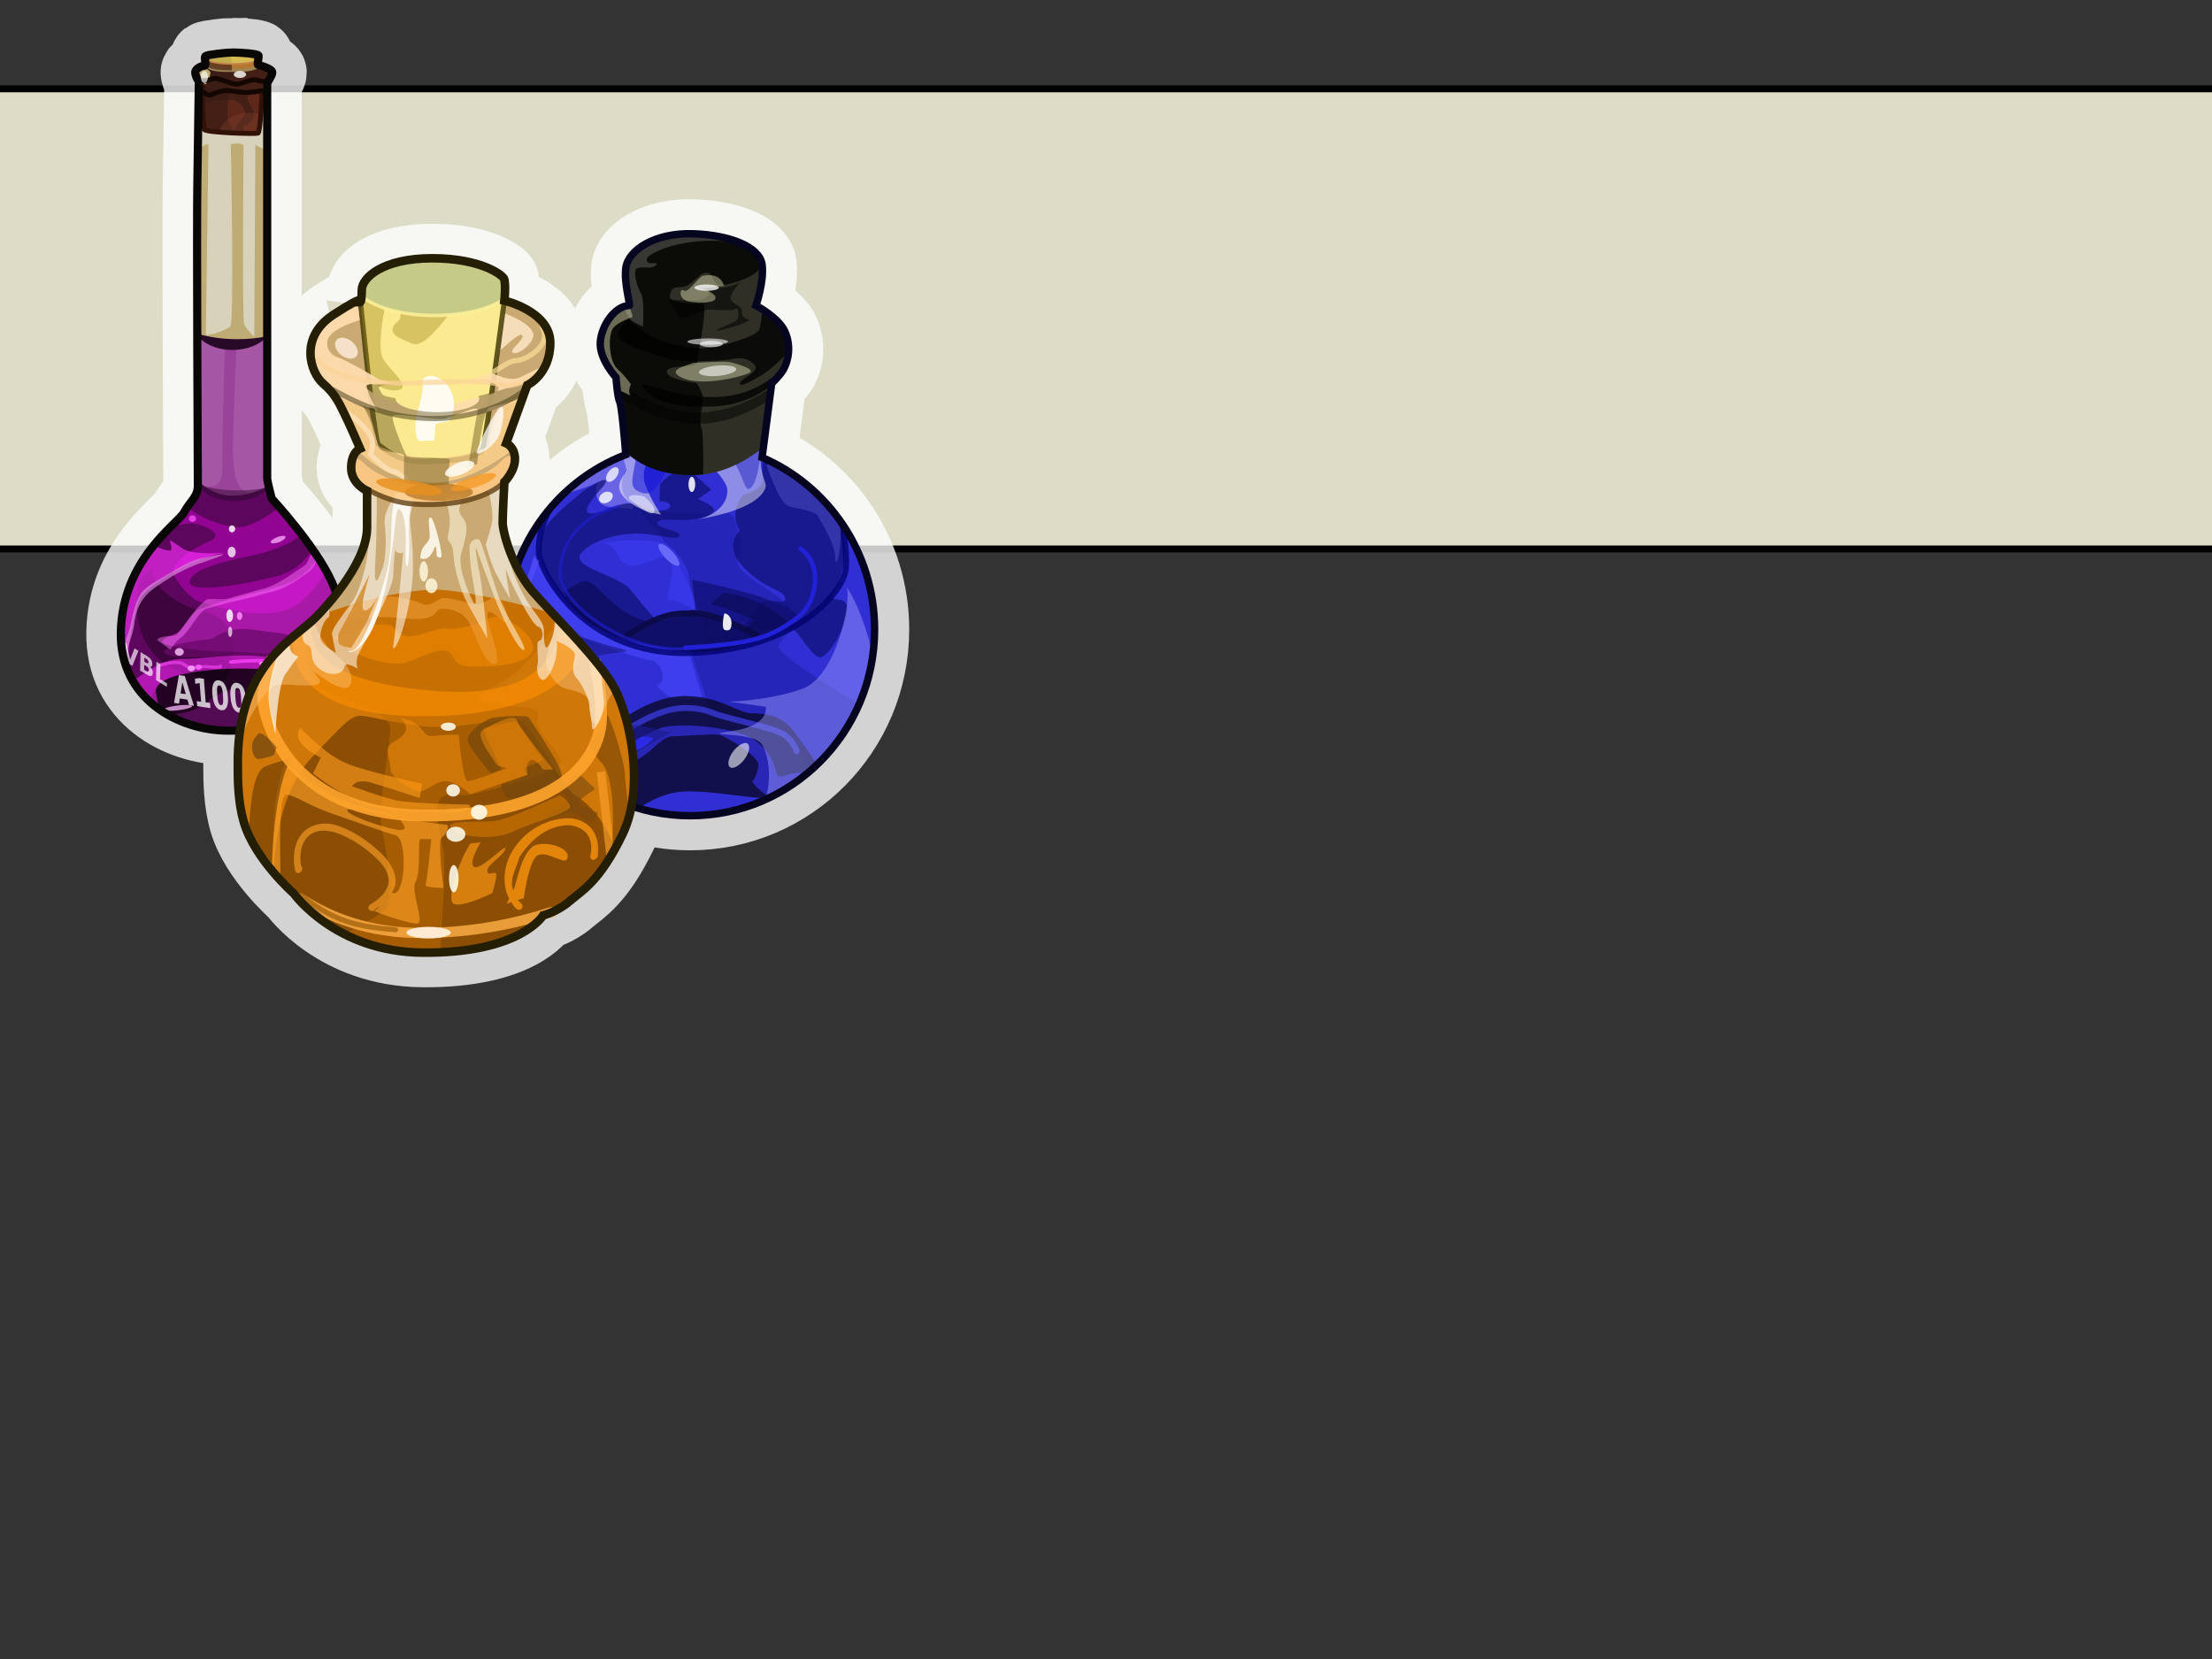 <?xml version="1.0" encoding="UTF-8" standalone="no"?>
<!-- Created with Inkscape (http://www.inkscape.org/) -->

<svg
 xmlns:dc="http://purl.org/dc/elements/1.1/"
 xmlns:cc="http://creativecommons.org/ns#"
 xmlns:rdf="http://www.w3.org/1999/02/22-rdf-syntax-ns#"
 xmlns:svg="http://www.w3.org/2000/svg"
 xmlns="http://www.w3.org/2000/svg"
 version="1.0"
 width="100%"
 height="100%"
 viewBox="0 0 640 480"
 id="svg2">
<rect x="0" y="0" width="640" height="480" fill="#333333" stroke="none"/>
<defs
 id="defs4" />
<rect
 width="701.898"
 height="133.139"
 ry="15.387"
 x="-33.869"
 y="25.693"
 id="rect3819"
 style="fill:#ffffe6;fill-opacity:0.827;fill-rule:evenodd;stroke:#000000;stroke-width:2;stroke-linecap:round;stroke-linejoin:round" />
<path
 d="m 67.375,15.175 c -1.841,0 -7.34,0.638 -7.906,1.062 -0.566,0.425 0.412,2.781 -0.344,2.781 -0.708,0 -2.656,0.805 -2.656,1.938 0,1.133 1.062,2.625 1.062,2.625 l -0.438,29.375 C 56.858,66.174 57.25,137.655 57.25,140.581 c 0,3.163 -2.332,4.525 -4.031,7.688 -1.699,3.21 -17.825,13.508 -18.25,34.656 -0.378,19.308 16.589,28.296 30.656,28.438 1.295,0.015 2.58,0.016 3.844,-0.031 -0.453,3.068 -0.69,6.428 -0.656,10.188 0,4.101 0.039,10.581 1.719,16.312 C 73.644,248.554 85,258.55 85,258.55 c 0,0 12.032,16.896 37.281,17.094 28.313,0.247 34.875,-10.781 34.875,-10.781 0,0 4.099,-1.03 7.656,-4.094 3.558,-3.064 8.642,-5.589 15.312,-19.375 1.228,-2.547 2.062,-5.298 2.594,-8.156 5.33,1.807 11.034,2.781 16.969,2.781 29.517,0 53.375,-24.143 53.375,-53.875 0,-22.353 -13.428,-41.587 -32.562,-49.781 l 2.781,-21.438 c 0,0 2.419,-2.241 3.406,-4 1.373,-2.445 2.337,-6.741 0.406,-11.031 -1.845,-4.076 -8.344,-7.5 -8.344,-7.5 0,0 2.436,-6.972 1.75,-11.906 -0.729,-4.934 -9.06,-8.501 -20,-8.844 -10.897,-0.343 -18.751,4.629 -19.438,9.906 -0.558,4.247 1.374,10.844 1.031,10.844 -4.119,0.086 -8.063,5.66 -8.406,10.594 -0.343,4.934 4.562,10.219 4.562,10.219 0,0 0.376,5.678 1.062,7.094 0.515,1.03 1.321,9.758 1.75,15.25 -14.699,5.563 -26.307,17.47 -31.594,32.406 -2.789,-5.56 -4.031,-11.002 -4.031,-12.75 0,-2.569 0.5,-11.75 0.5,-11.75 0,0 3.062,-3.067 3.062,-6.625 0,-3.558 -2.531,-4.594 -2.531,-4.594 l 6.094,-16.812 c 0,0 6.656,-3.059 6.656,-12.25 0,-9.141 -13.281,-12.188 -13.281,-12.188 0,0 0.445,-3.901 0,-6.125 -0.198,-1.136 -6.626,-6.125 -20.906,-6.125 -14.231,0 -20.344,5.63 -20.344,9.188 0,1.674 -0.103,2.531 -0.219,3 -2.7e-4,-0.422 -1.13,-0.334 -7.938,4.094 -10.179,6.621 -6.62,16.874 -3.062,19.937 3.558,3.064 4.593,5.561 6.125,8.625 1.532,3.064 4.594,10.188 4.594,10.188 0,0 -2.562,1.03 -2.562,5.625 0,4.595 4.594,6.625 4.594,6.625 l 0,10.688 c 0,6.233 -4.531,13.547 -8.844,19.062 -0.404,-1.092 -0.846,-2.205 -1.344,-3.312 C 91.358,157.977 78.625,144.238 78.625,144.238 c 0,0 -1.312,-4.931 -1.312,-5.875 l 0,-85.406 0,-28.469 c 0,-0.991 1.438,-2.398 1.438,-3.531 0,-1.133 -3.811,-2.077 -4.094,-2.219 -0.33,-0.142 0.267,-2.09 0.125,-2.656 -0.142,-0.566 -5.518,-0.906 -7.406,-0.906 z"
 id="stroke01-3-8"
 style="color:#000000;fill:none;stroke:#ffffff;stroke-width:20;stroke-opacity:0.784" />
<g
 transform="matrix(4.721,0,0,4.721,-45.722,-0.581)"
 id="purple03">
<path
 d="m 23.96,3.34 c -0.39,0 -1.56,0.13 -1.68,0.22 -0.12,0.09 0.09,0.59 -0.07,0.59 -0.15,0 -0.56,0.17 -0.56,0.41 0,0.24 0.22,0.56 0.22,0.56 l -0.09,6.22 c -0.05,2.8 0.03,17.94 0.03,18.56 0,0.67 -0.49,0.96 -0.85,1.63 -0.36,0.68 -3.78,2.86 -3.87,7.34 -0.08,4.09 3.52,6 6.5,6.03 2.54,0.03 4.82,-0.43 6.31,-2.87 1.27,-2.05 1.1,-4.06 0.13,-6.22 -0.99,-2.22 -3.69,-5.13 -3.69,-5.13 0,0 -0.28,-1.05 -0.28,-1.25 0,-0.18 0,-15.56 0,-18.09 0,0 0,-5.86 0,-6.03 0,-0.21 0.31,-0.51 0.31,-0.75 C 26.37,4.32 25.56,4.12 25.5,4.09 25.43,4.06 25.56,3.65 25.53,3.53 25.5,3.41 24.36,3.34 23.96,3.34 z"
 id="p2465"
 style="fill:#bfac74;fill-rule:evenodd" />
<path
 d="m 26.06,20.68 c -0.82,0.44 -1.68,0.82 -2.38,0.82 -0.43,0.06 -1.16,-0.32 -1.9,-0.79 0.02,4.4 0.03,8.88 0.03,9.19 1.05,3.26 2.56,4.01 4.53,0.81 0,0 -0.28,-1.08 -0.28,-1.28 0,-0.09 0,-4.46 0,-8.75 z"
 id="p3245-9"
 style="fill:#9a439a;fill-rule:evenodd" />
<path
 d="m 26.06,20.68 c -0.64,0.34 -1.29,0.64 -1.88,0.75 -0.08,1.95 -0.22,5.28 -0.22,5.78 0,0.66 -0.09,3.1 1.04,3.1 0.35,0 0.8,0.03 1.25,0.06 -0.09,-0.33 -0.19,-0.8 -0.19,-0.94 0,-0.09 0,-4.46 0,-8.75 z m -4.28,0.03 c 0.02,4.4 0.03,8.88 0.03,9.19 0,0.01 -0.01,0.02 0,0.03 1.59,0.19 1.5,-0.37 1.5,-1.87 0,-1.17 0.1,-4.69 0.15,-6.6 -0.43,-0.04 -1.05,-0.35 -1.68,-0.75 z"
 id="p3255-8"
 style="fill:#c589c5;fill-opacity:0.27;fill-rule:evenodd" />
<path
 d="m 21.81,29.56 c 0,0.02 0,0.33 0,0.34 0,0.68 -0.49,0.95 -0.85,1.63 -0.35,0.67 -3.78,2.85 -3.87,7.34 -0.08,4.09 3.52,6 6.5,6.03 2.54,0.03 4.82,-0.41 6.31,-2.84 1.27,-2.06 1.09,-4.09 0.13,-6.25 -1,-2.22 -3.69,-5.1 -3.69,-5.1 0,0 -0.11,-0.43 -0.19,-0.81 -0.71,0.36 -1.4,0.6 -2.2,0.6 -0.78,0.03 -1.62,-0.37 -2.14,-0.94 z"
 id="p3250"
 style="fill:#5d065d;fill-rule:evenodd" />
<path
 d="m 18.17,35.88 c -0.27,1.58 0.03,2.75 0.33,3.38 0.54,1.15 1.69,2.08 2.62,2.13 0.92,0.06 1.42,0.77 2.12,0.55 0.71,-0.22 1.64,-3.72 -0.98,-4.31 -2.4,-0.55 -3.38,-2.13 -3.22,-2.52 0.17,-0.38 -0.49,0.06 -0.87,0.77 z"
 id="p3292-9"
 style="fill:#290429;fill-opacity:0.61;fill-rule:evenodd" />
<path
 d="m 21.18,31.21 c -0.07,0.11 -0.15,0.19 -0.22,0.32 -0.09,0.18 -0.44,0.5 -0.87,0.93 0.65,-0.21 1.32,-0.35 1.81,-0.18 1.24,0.41 1.18,0.82 0.53,1.06 -0.65,0.23 -2.36,1.29 -2.12,1.94 0.23,0.64 1.24,1.66 1.59,1.72 0.35,0.05 4.36,1.56 6.19,0.03 0.76,-0.64 1.27,-1.32 1.56,-1.94 -0.24,-0.43 -0.51,-0.86 -0.81,-1.28 -0.4,0.56 -0.99,1.33 -2.28,1.65 -2.36,0.59 -5.25,1 -5.25,0.35 0,-0.65 1.53,-1.18 3.65,-1.6 1.55,-0.3 2.64,-0.85 3.19,-1.31 -0.51,-0.67 -1,-1.3 -1.34,-1.69 -0.71,0.54 -1.79,1.26 -2.6,1.22 -0.91,-0.04 -2.22,-0.56 -3.03,-1.22 z"
 id="p3265"
 style="fill:#bc02bc;fill-opacity:0.56;fill-rule:evenodd" />
<path
 d="m 20.09,33.25 c 0,0 0,0.03 0,0.03 0,0 0.23,0.59 0,0.59 -0.13,0 -0.55,-0.09 -0.97,-0.31 -0.98,1.2 -1.99,2.91 -2.03,5.31 -0.02,0.82 0.13,1.54 0.37,2.19 0.17,-2.15 0.49,-4.02 1.04,-4.56 0.63,-0.64 2.78,-2.16 4.96,-2.5 -0.84,0.05 -2.09,0.07 -2.56,-0.25 -0.71,-0.49 -0.8,-0.52 -0.81,-0.5 z"
 id="p3260"
 style="fill:#fe30fe;fill-opacity:0.62;fill-rule:evenodd" />
<path
 d="m 29.15,34.31 c -0.55,0.86 -1.29,1.5 -2.65,1.84 -1.89,0.47 -4.49,1.17 -4.79,1.41 -0.29,0.23 -0.79,1.01 -1.03,1.25 -0.23,0.23 -1.06,0.36 -1.06,0.65 0,0.3 2.53,0.6 4.06,0.6 1.53,0 5.31,0.51 6.19,0.15 0.41,-0.16 0.69,-0.5 0.91,-0.93 0.05,-1.14 -0.22,-2.28 -0.75,-3.47 -0.22,-0.49 -0.54,-0.99 -0.88,-1.5 z"
 id="p3270"
 style="fill:#fe30fe;fill-opacity:0.47;fill-rule:evenodd" />
<path
 d="m 23.5,41.09 c -3.47,0.05 -4.58,0.99 -4.54,2.12 1.29,1.12 3.05,1.68 4.63,1.69 2.54,0.03 4.82,-0.41 6.31,-2.84 -0.69,-0.55 -3.06,-1.02 -6.4,-0.97 z"
 id="p3280"
 style="fill-opacity:0.62;fill-rule:evenodd" />
<path
 d="m 24.03,42.4 c -0.71,0 -1.29,0.46 -1.82,0.88 -0.41,0.32 -1.14,0.56 -2.15,0.68 1.1,0.62 2.36,0.93 3.53,0.94 1.66,0.02 3.2,-0.18 4.5,-1 -0.54,-0.02 -1.11,-0.07 -1.41,-0.22 -0.47,-0.23 -1.95,-1.28 -2.65,-1.28 z"
 id="p3272"
 style="fill:#fe30fe;fill-opacity:0.22;fill-rule:evenodd" />
<path
 d="m 19.72,40.01 c 0.88,-0.58 2.2,-0.62 2.74,-0.7 0.54,-0.08 0.96,-0.85 2.85,-0.58 1.89,0.27 2.47,0.2 3.2,0.93 0.74,0.73 -0.61,0.89 -3.78,0.77 -3.16,-0.11 -4.86,0.19 -5.01,-0.42 z"
 id="p3285"
 style="fill:#680968;fill-opacity:0.73;fill-rule:evenodd" />
<path
 d="m 30.65,40.25 c -0.24,0.13 -1.02,0.59 -1.69,0.62 -0.77,0.04 -2.23,-0.49 -3.78,-0.56 -1.54,-0.08 -3.42,0.22 -4.31,0.19 -0.8,-0.04 -1.89,0.5 -3.03,1.37 0.41,0.71 0.98,1.26 1.62,1.72 -0.12,-0.47 -0.25,-0.98 -0.21,-1.22 0.07,-0.5 0.99,-0.99 3.81,-1.22 2.81,-0.23 5.49,0.26 6.19,0.72 0.2,0.13 0.25,0.44 0.21,0.81 0.16,-0.19 0.3,-0.39 0.44,-0.62 0.37,-0.61 0.61,-1.21 0.75,-1.81 z"
 id="p3287"
 style="fill:#e823e8;fill-opacity:0.61;fill-rule:evenodd" />
<path
 d="m 21.46,43.4 c 0.01,0.08 -0.36,0.19 -0.84,0.25 -0.48,0.06 -0.88,0.04 -0.89,-0.04 -0.02,-0.08 0.34,-0.19 0.83,-0.25 0.47,-0.06 0.88,-0.04 0.9,0.04 z"
 id="p3304"
 style="fill:#f3b8f3;fill-opacity:0.76;fill-rule:evenodd" />
<path
 d="m 28.45,43.57 c 0,0.08 -0.4,0.16 -0.88,0.16 -0.49,0 -0.88,-0.08 -0.88,-0.16 0,-0.09 0.39,-0.16 0.88,-0.16 0.48,0 0.88,0.07 0.88,0.16 l 0,0 z"
 id="p3306"
 style="fill:#ffd4ff;fill-opacity:0.81;fill-rule:evenodd" />
<path
 d="m 20.75,40.65 c -0.43,-0.07 -0.86,0.03 -1.28,0.13 -0.13,0.11 0.08,0.26 0.19,0.16 0.35,-0.08 0.72,-0.17 1.09,-0.09 0.17,0.06 0.3,0.22 0.49,0.24 0.35,0.08 0.71,-0.04 1.07,-0.02 0.3,0 0.59,0.06 0.88,0.03 0.2,-0.04 0.07,-0.38 -0.08,-0.22 -0.1,0.06 -0.23,0.02 -0.34,0.03 -0.34,-0.02 -0.67,-0.05 -1,0 -0.22,0.03 -0.47,0.05 -0.66,-0.09 C 21,40.75 20.88,40.67 20.75,40.65 z"
 id="p3308-0"
 style="fill:#ff4bff;fill-opacity:0.56;fill-rule:evenodd" />
<path
 d="m 26.59,40.56 c -0.93,-0.09 -1.86,-0.06 -2.78,0.03 -0.21,0.06 -0.04,0.29 0.13,0.21 1.06,-0.1 2.14,-0.13 3.2,0.06 0.54,0.11 1.1,0.26 1.54,0.6 0.14,0.07 0.16,0.42 0.32,0.29 0.13,-0.09 -0.07,-0.34 -0.19,-0.42 -0.63,-0.5 -1.44,-0.69 -2.22,-0.77 z"
 id="p3310"
 style="fill:#ff43ff;fill-opacity:0.76;fill-rule:evenodd" />
<path
 d="m 21.87,34.37 c -0.51,0.14 -1.18,0.52 -1.88,0.94 -0.71,0.41 -1.2,0.68 -1.54,1.03 -0.39,0.41 -0.59,1.25 -0.74,1.98 -0.15,0.72 -0.43,1.14 -0.43,1.52 0,0.08 0.03,0.16 0.09,0.22 0.08,0.08 -0.08,0.26 0.02,0.22 0.22,-0.85 0.51,-1.48 0.54,-2.08 0.14,-0.68 0.25,-1.06 0.72,-1.61 0.22,-0.26 0.88,-0.72 1.56,-1.13 0.68,-0.4 1.44,-0.74 1.82,-0.84 1.54,-0.53 2.08,-0.74 -0.16,-0.25 z"
 id="p3312"
 style="fill:#df8cdf;fill-opacity:0.66;fill-rule:evenodd" />
<path
 d="m 28.71,34.15 c 0,0 -0.12,0.36 -0.31,0.6 -0.73,0.47 -1.51,1.09 -2.33,1.38 -0.54,0.16 -1.48,0.4 -2.39,0.67 -0.46,0.14 -0.99,-0.05 -1.34,0.07 -0.94,0.74 -1.17,1.45 -1.84,2.15 -0.25,0.16 -0.97,0 -1.19,0.32 l 0.81,0.59 c 0.02,-0.03 0.35,-0.52 0.59,-0.68 0.59,-0.37 1.17,-1.76 1.7,-1.85 1.96,-0.54 2.42,-0.58 3.72,-0.95 1.08,-0.23 1.76,-0.77 2.63,-1.39 0.35,-0.42 0.41,-0.87 0.41,-0.87 l -0.46,-0.04 z"
 id="p3314"
 style="fill:#ff76ff;fill-opacity:0.45;fill-rule:evenodd" />
<path
 d="m 21.7,31.91 c 0,0.11 -0.1,0.2 -0.22,0.2 -0.13,0 -0.22,-0.09 -0.22,-0.2 0,-0.12 0.09,-0.21 0.22,-0.21 0.12,0 0.22,0.09 0.22,0.21 z"
 id="p3336-0"
 style="fill:#f64ff6;fill-opacity:0.79;fill-rule:evenodd" />
<path
 d="m 24.1,32.54 c 0,0.11 -0.09,0.21 -0.2,0.21 -0.11,0 -0.19,-0.1 -0.19,-0.21 0,-0.12 0.08,-0.22 0.19,-0.22 0.11,0 0.2,0.1 0.2,0.22 z"
 id="p3338-4"
 style="fill:#fffaff;fill-opacity:0.85;fill-rule:evenodd" />
<path
 d="m 24.13,33.96 c 0,0.18 -0.11,0.32 -0.25,0.32 -0.14,0 -0.24,-0.14 -0.24,-0.32 0,-0.19 0.1,-0.33 0.24,-0.33 0.14,0 0.25,0.14 0.25,0.33 z"
 id="p3340-2"
 style="fill:#fffaff;fill-opacity:0.76;fill-rule:evenodd" />
<path
 d="m 23.97,37.86 c 0,0.21 -0.1,0.38 -0.21,0.38 -0.11,0 -0.2,-0.17 -0.2,-0.38 0,-0.22 0.09,-0.39 0.2,-0.39 0.11,0 0.21,0.17 0.21,0.39 z"
 id="p3342-5"
 style="fill:#fffaff;fill-opacity:0.85;fill-rule:evenodd" />
<path
 d="m 23.92,38.85 c 0,0.17 -0.06,0.31 -0.13,0.31 -0.08,0 -0.13,-0.14 -0.13,-0.31 0,-0.18 0.05,-0.32 0.13,-0.32 0.07,0 0.13,0.14 0.13,0.32 z"
 id="p3344-2"
 style="fill:#fffaff;fill-opacity:0.65;fill-rule:evenodd" />
<path
 d="m 24.54,37.88 c 0,0.13 -0.08,0.24 -0.17,0.24 -0.1,0 -0.17,-0.11 -0.17,-0.24 0,-0.14 0.07,-0.25 0.17,-0.25 0.09,0 0.17,0.11 0.17,0.25 z"
 id="p3346-4"
 style="fill:#ff92ff;fill-opacity:0.81;fill-rule:evenodd" />
<path
 d="m 21.64,41.09 c 0,0.09 -0.11,0.18 -0.23,0.18 -0.13,0 -0.23,-0.09 -0.23,-0.18 0,-0.1 0.1,-0.18 0.23,-0.18 0.12,0 0.23,0.08 0.23,0.18 z"
 id="p3348-1"
 style="fill:#ffb3ff;fill-opacity:0.79;fill-rule:evenodd" />
<path
 d="m 22.06,41.02 c 0,0.09 -0.09,0.16 -0.2,0.16 -0.11,0 -0.19,-0.07 -0.19,-0.16 0,-0.1 0.08,-0.17 0.19,-0.17 0.11,0 0.2,0.07 0.2,0.17 z"
 id="p3350-6"
 style="fill:#ff6cff;fill-opacity:0.76;fill-rule:evenodd" />
<path
 d="m 20.95,40.08 c 0,0.12 -0.13,0.23 -0.28,0.23 -0.15,0 -0.27,-0.11 -0.27,-0.23 0,-0.13 0.12,-0.24 0.27,-0.24 0.15,0 0.28,0.11 0.28,0.24 l 0,0 z"
 id="p3352"
 style="fill:#ffcaff;fill-opacity:0.79;fill-rule:evenodd" />
<path
 d="m 26.53,40.79 c 0,0.08 -0.22,0.16 -0.49,0.16 -0.28,0 -0.49,-0.08 -0.49,-0.16 0,-0.09 0.21,-0.16 0.49,-0.16 0.27,0 0.49,0.07 0.49,0.16 z"
 id="p3354"
 style="fill:#ff9fff;fill-opacity:0.76;fill-rule:evenodd" />
<path
 d="m 27.18,33.02 c 0.03,0.09 -0.15,0.23 -0.39,0.33 -0.25,0.09 -0.48,0.1 -0.51,0.02 -0.03,-0.09 0.14,-0.23 0.39,-0.33 0.24,-0.09 0.47,-0.11 0.51,-0.02 z"
 id="p3356"
 style="fill:#ffabff;fill-opacity:0.76;fill-rule:evenodd" />
<path
 d="m 17.19,39.41 0.25,0.15 0.22,0.99 0.27,-0.69 0.24,0.15 -0.37,0.92 -0.29,-0.17 -0.32,-1.35 m 1.47,1.34 c 0.04,0.03 0.07,0.03 0.09,0.02 0.02,0 0.03,-0.03 0.03,-0.07 0,-0.04 -0.01,-0.07 -0.03,-0.1 -0.02,-0.04 -0.04,-0.06 -0.08,-0.09 l -0.14,-0.08 0,0.24 0.13,0.08 m 0,0.5 c 0.05,0.03 0.08,0.04 0.11,0.03 0.02,-0.01 0.04,-0.04 0.04,-0.09 0,-0.05 -0.01,-0.09 -0.04,-0.13 -0.02,-0.04 -0.06,-0.07 -0.1,-0.1 l -0.15,-0.09 0,0.3 0.14,0.08 m 0.23,-0.27 c 0.05,0.05 0.09,0.11 0.12,0.18 0.03,0.06 0.04,0.13 0.04,0.2 0,0.11 -0.04,0.17 -0.1,0.19 -0.06,0.02 -0.15,-0.01 -0.28,-0.09 l -0.4,-0.24 0.03,-1.13 0.36,0.22 c 0.13,0.08 0.22,0.16 0.28,0.24 0.06,0.08 0.08,0.18 0.08,0.28 0,0.06 -0.01,0.1 -0.03,0.12 -0.03,0.03 -0.06,0.04 -0.1,0.03 m 0.38,-0.3 0.25,0.15 -0.03,0.91 0.43,0.26 -0.01,0.22 -0.66,-0.41 0.02,-1.13"
 id="text3294"
 style="fill:#ffffff;fill-opacity:0.66" />
<path
 d="m 21.68,20.54 c 0.37,0.61 1.24,1.03 2.25,1.03 0.91,0 1.71,-0.33 2.13,-0.84 -0.57,0.12 -1.18,0.18 -1.85,0.18 -0.94,0 -1.81,-0.14 -2.53,-0.37 z"
 id="p3364-4"
 style="fill:#270a27;fill-rule:evenodd" />
<path
 d="m 21.78,29.8 c 0.37,0.61 1.24,1.03 2.25,1.03 0.9,0 1.7,-0.33 2.12,-0.84 -0.56,0.12 -1.18,0.19 -1.84,0.19 -0.95,0 -1.82,-0.14 -2.53,-0.38 z"
 id="p3369"
 style="fill:#270a27;fill-opacity:0.47;fill-rule:evenodd" />
<path
 d="m 21.17,43 -0.47,-0.07 -0.04,0.32 -0.31,-0.05 0.3,-1.7 0.36,0.05 0.56,1.83 -0.3,-0.05 -0.1,-0.33 m -0.42,-0.38 0.32,0.04 -0.21,-0.72 -0.11,0.68 m 0.99,0.47 0.27,0.04 -0.09,-1.14 -0.27,0.04 -0.02,-0.31 0.26,-0.04 0.29,0.04 0.11,1.45 0.27,0.03 0.02,0.32 -0.81,-0.12 -0.03,-0.31 m 1.61,-0.34 c -0.01,-0.22 -0.04,-0.37 -0.07,-0.47 -0.04,-0.09 -0.09,-0.14 -0.15,-0.15 -0.07,-0.01 -0.11,0.03 -0.13,0.11 -0.02,0.09 -0.02,0.24 0,0.46 0.01,0.23 0.04,0.39 0.07,0.48 0.04,0.1 0.09,0.15 0.15,0.16 0.07,0.01 0.11,-0.03 0.13,-0.12 0.02,-0.09 0.02,-0.24 0,-0.47 m 0.3,0.05 c 0.03,0.29 0,0.51 -0.07,0.66 -0.07,0.15 -0.18,0.21 -0.33,0.19 -0.16,-0.02 -0.28,-0.12 -0.38,-0.29 -0.09,-0.17 -0.15,-0.4 -0.17,-0.7 -0.03,-0.29 0,-0.51 0.07,-0.66 0.07,-0.14 0.18,-0.21 0.33,-0.18 0.16,0.02 0.28,0.11 0.38,0.29 0.09,0.17 0.15,0.4 0.17,0.69 m 0.81,0.11 c -0.01,-0.22 -0.04,-0.38 -0.07,-0.47 -0.04,-0.09 -0.09,-0.15 -0.15,-0.15 -0.07,-0.01 -0.11,0.02 -0.13,0.11 -0.02,0.09 -0.02,0.24 0,0.46 0.01,0.23 0.04,0.38 0.07,0.48 0.04,0.1 0.09,0.15 0.15,0.16 0.07,0.01 0.11,-0.03 0.13,-0.12 0.02,-0.09 0.02,-0.24 0,-0.47 m 0.3,0.05 c 0.03,0.29 0,0.51 -0.07,0.66 -0.07,0.15 -0.18,0.21 -0.33,0.19 -0.16,-0.03 -0.28,-0.12 -0.38,-0.29 -0.09,-0.17 -0.15,-0.4 -0.17,-0.7 -0.03,-0.29 0,-0.51 0.07,-0.66 0.07,-0.14 0.18,-0.21 0.33,-0.19 0.16,0.03 0.28,0.12 0.38,0.29 0.09,0.17 0.15,0.41 0.17,0.7"
 id="text3298"
 style="fill:#ffffff;fill-opacity:0.75" />
<path
 d="M 21.83,9.1 C 21.77,9.62 22.16,8.82 22.46,8.99 L 22.3,20.63 c 0,0.13 1.25,-0.25 1.5,-0.5 0.25,-0.24 0.03,-11.17 0.03,-11.17 0.26,-0.05 0.52,-0.08 0.78,0.05 0,0 -0.09,10.57 0.03,10.94 0.13,0.37 0.63,0.81 0.63,0.81 L 25.33,9.01 25.99,9.34 C 26.16,8.1 26.15,7.83 25.99,7.09 24.51,5.86 22.26,6.28 21.83,9.1 z"
 id="p3240"
 style="fill:#e1dfd1;fill-opacity:0.75;fill-rule:evenodd" />
<path
 d="m 23.96,3.34 c -0.39,0 -1.56,0.13 -1.68,0.22 -0.03,0.01 -0.03,0.05 -0.03,0.09 -0.01,0.01 -0.01,0.02 0,0.03 0,0.11 0.02,0.25 0.03,0.32 0,0.02 0,0.04 0,0.06 0,0.04 0,0.25 0,0.25 0,0 0.31,0.12 0.31,0.28 0,0.15 -0.21,0.89 -0.41,0.66 -0.19,-0.24 -0.04,2.61 0.03,2.81 0.08,0.19 3.13,0.29 3.29,0.22 0.15,-0.08 0.25,-2.57 0.25,-2.57 0,0 0.11,-0.47 0.31,-0.75 0.07,-0.1 0.16,-0.3 0.25,-0.53 C 26.11,4.25 25.55,4.11 25.5,4.09 25.43,4.06 25.56,3.65 25.53,3.53 25.5,3.41 24.36,3.34 23.96,3.34 z"
 id="p3634"
 style="fill:#5d281a;fill-rule:evenodd" />
<path
 d="m 23.96,3.34 c -0.39,0 -1.56,0.13 -1.68,0.22 -0.03,0.01 -0.03,0.05 -0.03,0.09 -0.01,0.01 -0.01,0.02 0,0.03 0,0.11 0.02,0.25 0.03,0.32 0,0.02 0,0.04 0,0.06 0,0.04 0,0.25 0,0.25 0,0 0.31,0.12 0.31,0.28 0,0.15 -0.21,0.89 -0.41,0.66 -0.09,-0.12 -0.11,0.5 -0.09,1.18 0.81,-0.21 1.9,-0.24 2.06,-0.12 0.2,0.14 0.76,0.5 0.47,0.94 -0.29,0.43 -0.53,0.46 -0.5,0.78 0.01,0.09 0.06,0.16 0.13,0.25 0.26,0.01 0.51,0.03 0.71,0.03 C 24.71,8.16 24.48,8 24.59,7.93 24.82,7.79 25.33,7.49 25.25,7.06 25.16,6.62 24.56,6.08 25,5.93 c 0.17,-0.06 0.46,-0.06 0.75,-0.06 0,-0.02 0,-0.16 0,-0.16 0,0 0.11,-0.47 0.31,-0.75 0.07,-0.1 0.16,-0.3 0.25,-0.53 C 26.11,4.25 25.55,4.11 25.5,4.09 25.43,4.06 25.56,3.65 25.53,3.53 25.5,3.41 24.36,3.34 23.96,3.34 z"
 id="p3844"
 style="fill:#391d15;fill-opacity:0.72;fill-rule:evenodd" />
<path
 d="m 23.96,3.34 c -0.39,0 -1.56,0.13 -1.68,0.22 -0.03,0.01 -0.03,0.05 -0.03,0.09 -0.01,0.01 -0.01,0.02 0,0.03 0,0.11 0.02,0.25 0.03,0.32 0,0.02 0,0.04 0,0.06 0,0.04 0,0.25 0,0.25 0,0 0.31,0.12 0.31,0.28 0,0.15 -0.21,0.89 -0.41,0.66 -0.19,-0.24 -0.04,2.61 0.03,2.81 0.05,0.11 1.01,0.18 1.88,0.22 C 23.92,8 23.73,7.7 23.68,7.53 23.6,7.21 23.65,6.34 23.65,6.34 l 0.44,-3 c -0.03,0 -0.1,0 -0.13,0 z"
 id="p3841"
 style="fill:#391d15;fill-opacity:0.72;fill-rule:evenodd" />
<path
 d="m 25,7.03 c -0.96,0 -1.76,0.51 -1.88,1.18 0.94,0.09 2.27,0.12 2.38,0.07 C 25.57,8.24 25.61,7.69 25.65,7.12 25.44,7.06 25.23,7.03 25,7.03 z"
 id="p3862"
 style="fill:#864431;fill-opacity:0.33;fill-rule:evenodd" />
<path
 d="m 22.18,5.25 c -0.19,-0.24 -0.04,2.61 0.03,2.81 0.08,0.19 3.13,0.29 3.29,0.22 0.15,-0.08 0.25,-2.57 0.25,-2.57"
 id="p3836"
 style="fill:none;stroke:#321106;stroke-width:0.3" />
<path
 d="m 22.13,5.75 c 0.39,0.35 0.55,0.15 0.55,0.15 0,0 0.54,-0.23 0.86,-0.23 0.31,0 0.85,0.12 1.24,0.12 0.39,0 1.02,-0.12 1.02,-0.12"
 id="p3637-7"
 style="fill:none;stroke:#140702;stroke-width:0.3;stroke-linecap:round" />
<path
 d="m 21.9,5.01 c 0.39,0.15 0.7,-0.04 0.93,-0.08 0.24,-0.04 1.13,0.39 1.41,0.35 0.27,-0.04 0.78,-0.27 1.01,-0.27 0.23,0 0.7,0.23 0.86,0"
 id="p3640"
 style="fill:none;stroke:#140702;stroke-width:0.3;stroke-linecap:round" />
<path
 d="m 23.96,3.26 c -0.39,0 -1.57,0.08 -1.69,0.17 C 22.2,3.56 22.25,3.79 22.28,4 22.42,4.48 23.43,4.43 24.15,4.43 24.61,4.45 25.5,4.36 25.5,4.09 25.43,4.06 25.56,3.65 25.53,3.53 25.5,3.41 24.35,3.26 23.96,3.26 z"
 id="p3648"
 style="fill:#b47730;fill-rule:evenodd" />
<path
 d="m 22.28,4 c 0.14,0.48 1.15,0.43 1.87,0.43 0.46,0.02 1.35,-0.07 1.35,-0.34"
 id="p3834"
 style="fill:none;stroke:#9d8351;stroke-width:0.2;stroke-linecap:round;stroke-linejoin:bevel" />
<path
 d="M 23.81,3.25 C 23.34,3.26 22.39,3.35 22.28,3.43 22.2,3.56 22.25,3.79 22.28,4 22.4,4.43 23.22,4.43 23.9,4.43 23.89,4.15 23.88,3.78 23.81,3.25 z"
 id="p3838"
 style="fill:#391d15;fill-opacity:0.62;fill-rule:evenodd" />
<path
 d="m 25.4,3.79 c 0,0.13 -0.66,0.25 -1.47,0.25 -0.81,0 -1.46,-0.12 -1.46,-0.25 0,-0.14 0.65,-0.26 1.46,-0.26 0.81,0 1.47,0.12 1.47,0.26 l 0,0 z"
 id="p3643-8"
 style="fill:#e0d15e;fill-opacity:0.76;fill-rule:evenodd;stroke:#c58449;stroke-width:0.1;stroke-linecap:round;stroke-linejoin:bevel" />
<path
 d="m 23.96,3.34 c -0.39,0 -1.56,0.13 -1.68,0.22 -0.12,0.09 0.09,0.59 -0.07,0.59 -0.15,0 -0.56,0.17 -0.56,0.41 0,0.24 0.22,0.56 0.22,0.56 l -0.09,6.22 c -0.05,2.8 0.03,17.94 0.03,18.56 0,0.67 -0.49,0.96 -0.85,1.63 -0.36,0.68 -3.78,2.86 -3.87,7.34 -0.08,4.09 3.52,6 6.5,6.03 2.54,0.03 4.82,-0.43 6.31,-2.87 1.27,-2.05 1.1,-4.06 0.13,-6.22 -0.99,-2.22 -3.69,-5.13 -3.69,-5.13 0,0 -0.28,-1.05 -0.28,-1.25 0,-0.18 0,-15.56 0,-18.09 0,0 0,-5.86 0,-6.03 0,-0.21 0.31,-0.51 0.31,-0.75 C 26.37,4.32 25.56,4.12 25.5,4.09 25.43,4.06 25.56,3.65 25.53,3.53 25.5,3.41 24.36,3.34 23.96,3.34 z"
 id="stroke01-3"
 style="fill:none;stroke:#090706;stroke-width:0.5" />
<path
 d="m 24.77,4.69 c 0,0.11 -0.18,0.21 -0.38,0.21 -0.21,0 -0.38,-0.1 -0.38,-0.21 0,-0.12 0.17,-0.22 0.38,-0.22 0.2,0 0.38,0.1 0.38,0.22 l 0,0 z"
 id="p3847"
 style="fill:#fdfbf7;fill-opacity:0.82;fill-rule:evenodd" />
<path
 d="m 22.43,4.84 c 0,0.21 -0.1,0.37 -0.22,0.37 -0.12,0 -0.22,-0.16 -0.22,-0.37 0,-0.2 0.1,-0.37 0.22,-0.37 0.12,0 0.22,0.17 0.22,0.37 z"
 id="p3850"
 style="fill:#fdfbf7;fill-opacity:0.68;fill-rule:evenodd" />
</g>
<g
 transform="matrix(4.29,0,0,4.29,99.036,46.999)"
 id="blue02">
<path
 d="m 23.65,4.81 c -2.54,-0.08 -4.37,1.08 -4.53,2.31 -0.13,0.99 0.32,2.53 0.24,2.53 -0.96,0.02 -1.88,1.32 -1.96,2.47 -0.08,1.15 1.06,2.38 1.06,2.38 0,0 0.09,1.32 0.25,1.65 0.12,0.24 0.31,2.28 0.41,3.56 -4.73,1.79 -8.09,6.39 -8.09,11.79 0,6.93 5.56,12.56 12.43,12.56 6.88,0 12.44,-5.63 12.44,-12.56 0,-5.21 -3.13,-9.69 -7.59,-11.6 l 0.65,-5 c 0,0 0.56,-0.52 0.79,-0.93 0.32,-0.57 0.55,-1.57 0.1,-2.57 -0.43,-0.95 -1.95,-1.75 -1.95,-1.75 0,0 0.57,-1.63 0.41,-2.78 C 28.14,5.72 26.2,4.89 23.65,4.81 z"
 id="p2464"
 style="fill:#302fd4;fill-rule:evenodd" />
<path
 d="m 28.43,19.96 c -0.09,0.41 -0.14,0.91 -0.09,1.32 0.1,0.81 -1.21,1.12 -1.31,1.12 -1.02,1.32 -0.22,2.44 -0.22,2.44 0,0 -1.21,1.01 0.31,2.53 1.52,1.52 2.65,1.42 2.75,2.03 0.1,0.61 -1.45,-0.31 -1.75,0.5 -0.3,0.81 -1.61,1.43 -0.59,1.53 1.01,0.1 2.73,0.1 2.93,0.1 0.21,0 1.34,2.04 1.85,1.84 0.51,-0.2 1.41,-1.52 1.72,-2.94 0.3,-1.42 -1.32,-0.63 -0.91,-1.34 0.31,-0.55 1.15,-2.45 0.56,-4.78 -1.3,-1.9 -3.13,-3.41 -5.25,-4.35 z"
 id="p3373"
 style="fill:#0f0f73;fill-opacity:0.7;fill-rule:evenodd" />
<path
 d="m 12.9,26.56 c -0.03,0.02 -0.03,0.06 -0.03,0.06 0,0 -0.96,4.04 -1.03,4.84 -0.05,0.51 -0.13,1.71 -0.22,2.88 1.37,-2.17 2.43,-3.7 3.09,-3.09 0.81,0.73 5.4,2.27 6.13,2.34 0.73,0.07 1.04,1.52 0.53,1.59 -0.51,0.08 0.88,0.97 0.88,0.97 l 2.06,0.06 -0.91,-3.15 c 0,0 -3.19,-0.16 -4.44,-0.81 C 17.72,31.59 14.64,30 13.84,28.03 13.23,26.54 12.98,26.49 12.9,26.56 z m -1.28,7.78 c -0.06,0.09 -0.13,0.19 -0.19,0.28 0.04,0.16 0.08,0.34 0.13,0.5 0.01,-0.21 0.03,-0.46 0.06,-0.78 z"
 id="p3365"
 style="fill:#4848ff;fill-opacity:0.6;fill-rule:evenodd" />
<path
 d="m 20,23.46 c 2.83,2.84 4.34,7.24 4.34,7.88 0,0.64 -1,0.55 -0.78,1.69 0.21,1.13 1.06,2.9 1.06,3.68 0,0.78 4.09,0.79 4.88,1.5 0.49,0.45 1.38,1.72 2.09,2.79 1.38,-1.21 2.5,-2.73 3.25,-4.44 -2.62,-1.67 -5.65,-3.48 -5.41,-4.03 0.29,-0.64 1.85,-1.5 0.78,-2.57 -1.06,-1.06 -3.56,-2.18 -3.56,-3.03 0,-0.85 0.45,-0.71 0.1,-1.84 -0.36,-1.14 -0.16,-1.58 -1.5,-1.44 C 23.9,23.79 20,23.46 20,23.46 z"
 id="p3350"
 style="fill:#121283;fill-opacity:0.31;fill-rule:evenodd" />
<path
 d="m 22.75,36 c -1.73,0.12 -3.15,1.04 -5.04,2.28 -1.42,0.93 -2.05,2.05 -2.34,2.75 1.33,1.15 2.9,2.02 4.63,2.53 0.65,-0.44 1.59,-0.96 2.65,-1.1 1.42,-0.18 3.87,0.26 5.28,0.38 0.2,0.02 0.5,0.02 0.75,0.03 1.24,-0.58 2.34,-1.35 3.32,-2.28 -0.65,-1.02 -1.46,-2.14 -1.85,-2.56 -0.68,-0.74 -1.7,-0.88 -2.56,-0.88 -0.86,0 -1.97,-1.03 -4.06,-1.15 -0.27,-0.02 -0.54,-0.02 -0.78,0 z"
 id="p3247"
 style="fill:#050314;fill-opacity:0.7;fill-rule:evenodd" />
<path
 d="m 17.59,39.48 c 1.84,-1.56 3.62,-2.42 4.81,-2.62 0.9,-0.15 1.86,-0.04 2.63,0.28 0.86,0.36 4.19,1 4.83,1.49 0.64,0.5 0.78,1.07 0.78,1.07"
 id="p3348-0"
 style="fill:none;stroke:#4545ff;stroke-width:0.4;stroke-linecap:round;stroke-opacity:0.61" />
<path
 d="m 22.28,38 c -0.42,0.03 -0.74,0.11 -0.97,0.21 -0.93,0.43 -3.1,1.42 -3.66,1.85 -0.26,0.2 -1.27,0.58 -2.15,1.06 0.57,0.49 1.18,0.9 1.84,1.28 0.16,-0.28 0.34,-0.55 0.62,-0.81 0.8,-0.74 2.17,-1.35 2.79,-1.91 0.61,-0.55 1.09,-0.97 1.46,-0.97 0.37,0 2.73,-0.18 3.16,-0.12 0.43,0.06 2.69,1.41 2.69,2.03 0,0.62 -0.41,1.16 -0.41,1.16 0,0 0.57,0.78 1.25,1 0.01,0 0.02,-0.01 0.03,0 0.79,-0.39 1.51,-0.87 2.19,-1.41 0.01,-0.11 -0.04,-0.22 -0.22,-0.22 -0.86,0 -1.53,0.62 -1.65,-0.06 C 29.12,40.41 28.5,38.96 26.71,38.46 25.37,38.09 23.51,37.89 22.28,38 z"
 id="p3249"
 style="fill:#3230df;fill-opacity:0.72;fill-rule:evenodd" />
<path
 d="m 13.78,31.31 c -0.71,-0.09 -1.64,0.8 -2.69,1.4 0.38,4.04 2.65,7.5 5.91,9.5 1.57,-2.11 5.49,-3.81 5.09,-3.81 -0.49,0 -1.3,-0.31 -2.16,-0.44 -0.86,-0.12 -2.44,1.18 -2.87,0.75 -0.43,-0.43 1.02,-2.47 0.59,-2.46 -0.43,0 -3.79,-0.31 -2.5,-1.91 1.29,-1.6 5.35,-1.13 3.56,-1.56 -1.78,-0.43 -3.95,-1.35 -4.93,-1.47 z"
 id="p3253"
 style="fill:#1b1b8f;fill-opacity:0.67;fill-rule:evenodd" />
<path
 d="m 11.06,30.93 c -0.01,0.19 -0.03,0.38 -0.03,0.57 0,3.33 1.31,6.34 3.4,8.59 0.05,-0.54 0.06,-1.12 0,-1.66 -0.19,-1.96 -1.8,-3.73 -3.37,-7.5 z"
 id="p3371-6"
 style="fill:#2f2fff;fill-opacity:0.6;fill-rule:evenodd" />
<path
 d="m 18.9,19.81 c -1.39,0.55 -2.66,1.35 -3.75,2.34 l 0.06,0.16 c 1.57,-0.49 2.07,-0.74 2.22,-0.81 -0.17,0.08 -0.42,0.33 -0.28,0.96 0.22,0.94 0.95,0.73 2.03,0.88 1.08,0.14 -0.13,-0.46 -0.28,-1.25 -0.14,-0.79 0.28,-1.5 0.28,-1.5 L 18.9,19.81 z"
 id="p3404"
 style="fill:#bcb0ff;fill-opacity:0.41;fill-rule:evenodd" />
<path
 d="m 16.22,22.19 c -2.22,1.87 -3.01,2.44 -2.84,4.14 0.17,1.7 2.67,4.93 5.61,5.84 2.95,0.91 7.77,0.91 10.38,-0.45 C 31.98,30.36 30,30.13 28.86,29.56 27.73,29 23.59,28.14 23.59,28.14 l 0.23,1.99 c 0,0 -1.03,0.23 -1.48,0.34 -0.45,0.11 -1.19,0.4 -1.19,0.4 0,0 -0.91,-1.02 -1.7,-2.04 -0.8,-1.03 -4.37,-1.54 -3.23,-2.61 1.13,-1.08 3.34,-1.31 4.48,-1.14 1.13,0.17 2.04,0.4 2.04,0.06 0,-0.34 -1.53,-0.45 -1.48,-0.8 0.06,-0.34 0.51,-0.22 1.65,-0.22 1.13,0 2.15,-0.34 2.15,-0.68 0,-0.34 -1.07,-0.74 -1.07,-0.74 l 0.9,-0.62 -1.81,-1.65 c 0,0 -1.65,1.02 -1.65,1.31 0,0.28 -0.05,1.13 -0.05,1.13 0,0 0.68,-0.06 0.73,0.28 0.06,0.34 -1.07,0.51 -2.04,0 -0.96,-0.51 -2.1,0.34 -3.06,0.51 -0.96,0.17 -0.4,-0.73 0.34,-1.53 0.74,-0.79 0.62,-1.13 -1.13,0.06 z"
 id="p3383-2"
 style="fill:#0f0f73;fill-opacity:0.7;fill-rule:evenodd" />
<path
 d="m 34.03,28.65 c 0.3,1.23 -0.79,6.04 -3,6.85 -2.22,0.8 -4.94,0.87 -4.94,0.87 l 2.47,0.34 c 0,0 0.3,1.26 -2.22,1.63 -2.53,0.37 1.04,0.04 1.84,0.78 0.5,0.46 0.86,2.31 0.35,3.84 3.86,-1.73 6.66,-5.4 7.25,-9.78 -0.42,-1.71 -0.99,-3.37 -1.75,-4.53 z"
 id="p3255"
 style="fill:#a1a1ff;fill-opacity:0.44;fill-rule:evenodd" />
<path
 d="m 19.81,16.71 -0.94,0.41 c 0.09,0.77 0.19,1.81 0.25,2.59 -0.07,0.03 -0.15,0.07 -0.22,0.1 0.12,0.39 0.25,0.7 0.25,0.84 0,0.49 -0.99,1.05 -0.12,1.97 0.86,0.92 2.47,1.13 2.47,1.13 0,0 -0.7,-0.99 -1.07,-2.04 -0.37,-1.04 0.36,-1.9 1.28,-3.75 l -1.9,-1.25 z"
 id="p3268"
 style="fill:#ffffff;fill-opacity:0.51;fill-rule:evenodd" />
<path
 d="m 14.09,23.25 c -0.74,1.21 -0.84,2.26 -0.84,3.03 0,1.17 2.95,6.99 10.15,6.81 7.2,-0.19 10.44,-4.12 10.56,-5.72 0.06,-0.72 -0.03,-1.87 -0.25,-3"
 id="p3257"
 style="fill:none;stroke:#02026e;stroke-width:0.4;stroke-opacity:0.79" />
<path
 d="m 28.62,17.56 -4.25,2.37 c 0,0 1.53,1.42 1.59,2.1 0.07,0.67 -0.36,1.6 -1.9,2.03 4.25,-0.74 4.5,-2.04 4.5,-2.28 0,-0.25 -0.56,-1.24 -0.25,-2.28 0.01,-0.06 0.04,-0.13 0.06,-0.19 l 0.25,-1.75 z"
 id="p3264"
 style="fill:#ffffff;fill-opacity:0.45;fill-rule:evenodd" />
<path
 d="m 28.59,17.78 -0.78,0.22 -2.03,1.15 0.31,0.53 c 1.14,1.59 0.99,2.73 1.5,2.22 0.44,-0.44 0.5,-1.74 0.72,-2.4 0.01,-0.06 0.04,-0.13 0.06,-0.19 l 0.22,-1.53 z"
 id="p3433-6"
 style="fill:#3838c7;fill-opacity:0.6;fill-rule:evenodd" />
<path
 d="m 23.65,4.81 c -2.54,-0.08 -4.37,1.08 -4.53,2.31 -0.13,0.99 0.33,2.53 0.25,2.53 -0.96,0.02 -1.89,1.32 -1.97,2.47 -0.08,1.15 1.06,2.38 1.06,2.38 0,0 0.09,1.32 0.25,1.65 0.12,0.23 0.27,2.06 0.38,3.35 1.01,0.95 2.37,1.56 4.44,1.59 1.78,0.02 3.46,-0.75 4.87,-1.88 l 0.56,-4.31 c 0,0 0.56,-0.53 0.79,-0.94 0.32,-0.57 0.54,-1.56 0.09,-2.56 -0.43,-0.95 -1.94,-1.75 -1.94,-1.75 0,0 0.57,-1.63 0.41,-2.78 C 28.14,5.72 26.2,4.89 23.65,4.81 z"
 id="p3243"
 style="fill:#2f2f26;fill-rule:evenodd" />
<path
 d="m 19.81,19.89 c -0.19,1.33 -0.51,1.96 0.13,2.28 0.63,0.31 0.95,0.19 1.52,-0.64 0.56,-0.82 0.63,-2.02 0.63,-2.02 l -2.28,-0.19 0,0.57 z"
 id="p3426"
 style="fill:#1515d6;fill-opacity:0.55;fill-rule:evenodd" />
<path
 d="m 23.65,4.81 c -2.54,-0.08 -4.37,1.08 -4.53,2.31 -0.13,0.99 0.33,2.53 0.25,2.53 -0.96,0.02 -1.89,1.32 -1.97,2.47 -0.08,1.15 1.06,2.38 1.06,2.38 0,0 0.09,1.32 0.25,1.65 0.12,0.23 0.27,2.06 0.38,3.35 1.01,0.95 2.37,1.56 4.44,1.59 0.27,0 0.54,-0.03 0.81,-0.06 0.01,-1.35 0,-2.74 -0.09,-3 -0.19,-0.5 -0.07,-1.14 0.06,-1.82 0.12,-0.67 -0.44,-1.34 -0.44,-1.34 0,0 -1.97,-0.2 -1.97,-0.75 0,-0.55 1.97,-0.16 2.03,-0.66 0.06,-0.49 0.75,-3.93 0.38,-3.93 -0.37,0 -2.28,-0.01 -2.22,-0.5 0.06,-0.5 0.2,-0.63 0.81,-0.63 0.62,0 1.16,-0.97 1.66,-0.97 0.49,0 0.38,0.85 0.94,0.85 0.55,0 2.75,-0.61 2.75,-1.41 C 28.25,6.79 28.2,6.7 28.18,6.59 28.17,6.56 28.2,6.52 28.18,6.5 27.69,5.54 25.91,4.88 23.65,4.81 z"
 id="p3245"
 style="fill:#0b0b08;fill-rule:evenodd" />
<path
 d="m 23.65,4.81 c -2.54,-0.08 -4.37,1.08 -4.53,2.31 -0.13,0.99 0.33,2.53 0.25,2.53 -0.12,0 -0.23,0.02 -0.34,0.06 0.09,0.46 0.28,0.82 0.5,0.97 0.33,0.24 0.75,0.38 0.75,0.38 0,0 0.11,-1.84 -0.13,-2.22 C 19.91,8.46 19.62,7.5 19.81,7.21 20,6.93 20.87,7.26 21.15,6.93 21.44,6.6 20.48,7.05 20.53,6.53 20.56,6.1 23.45,4.76 26.96,5.5 26.13,5.11 24.98,4.85 23.65,4.81 z"
 id="p3299-1"
 style="fill:#fffffc;fill-opacity:0.18;fill-rule:evenodd" />
<path
 d="m 24.59,8.46 c 0.47,0.47 -0.19,0.85 -0.9,0.85 -0.71,0 -1.7,-0.05 -1.7,-0.05 l 0.85,1.28 c 0,0 1.56,-0.62 1.89,-0.62 0.33,0 1.61,0.14 1.8,-0.05 0.19,-0.18 0.33,0.67 -0.05,0.86 -0.38,0.18 -2.08,0.85 -0.71,0.52 1.37,-0.34 1.7,-0.62 1.7,-0.62 0,0 -0.61,-0.14 -0.52,-0.57 0.1,-0.42 -0.85,-0.52 -0.75,-0.99 0.09,-0.47 0.71,-1.04 0.71,-1.04 0,0 -0.71,0.57 -2.32,0.43 z"
 id="p3301-8"
 style="fill-opacity:0.55;fill-rule:evenodd" />
<path
 d="m 28.37,9.93 c -0.1,0.54 -0.17,0.97 -0.22,1.28 -0.09,0.57 -3.24,1.41 -4.19,1.32 -0.94,-0.1 -3.17,-0.29 -4.68,-2.03 0.09,0 -0.69,0.61 -0.69,1.18 0,0.57 2.69,1.36 3.59,1.6 0.9,0.23 3.54,0.11 4.16,-0.03 0.61,-0.15 1.21,0.04 1.5,0.46 0.28,0.43 -1.03,0.91 -1.03,1.19 0,0.29 0.77,-0.15 1.44,-0.53 0.41,-0.24 1.25,-0.93 1.84,-1.62 0.02,-0.42 -0.04,-0.88 -0.25,-1.35 -0.28,-0.62 -0.99,-1.16 -1.47,-1.47 z"
 id="p3305-0"
 style="fill-opacity:0.76;fill-rule:evenodd" />
<path
 d="m 29.87,13.68 c -2.78,3.09 -6.55,2.03 -7.94,1.72 l -1.68,-0.47 c 0,0 0.08,1.68 4.71,1.53 1.67,-0.05 2.98,-0.66 3.97,-1.4 l 0.03,-0.16 c 0,0 0.56,-0.53 0.79,-0.94 0.04,-0.08 0.08,-0.18 0.12,-0.28 z"
 id="p3308"
 style="fill-opacity:0.76;fill-rule:evenodd" />
<path
 d="m 18.5,14.9 c 0.02,0.29 0.05,0.58 0.12,0.91 1.35,0.85 3.38,1.84 5.5,1.81 1.85,-0.02 3.53,-0.84 4.72,-1.66 l 0.09,-0.78 c -1.72,1.22 -3.67,1.69 -4.97,1.69 -1.85,0 -3.49,-0.74 -5.46,-1.97 z"
 id="p3311-5"
 style="fill-opacity:0.48;fill-rule:evenodd" />
<path
 d="m 19.31,9.65 c -0.94,0.08 -1.83,1.35 -1.91,2.47 -0.08,1.15 1.06,2.38 1.06,2.38 0,0 0.02,0.38 0.07,0.78 0.53,0.26 0.98,0.5 0.9,0.4 -0.2,-0.25 0.03,-0.72 0.03,-0.72 0,0 -0.29,-0.46 -0.9,-1.03 -0.62,-0.56 -0.64,-2.37 -0.28,-2.78 0.36,-0.41 1.28,-0.72 1.28,-0.72 0,0 0.08,-0.09 -0.25,-0.78 z"
 id="p3326-4"
 style="fill:#d5d5aa;fill-opacity:0.48;fill-rule:evenodd" />
<path
 d="M 24.25,7.66 C 23.73,8.12 23.27,8.84 23.02,8.63 22.76,8.43 22.6,9.3 23.48,9.4 24.35,9.51 25.23,9.46 25.17,9.1 25.12,8.74 24.15,8.48 24.15,8.48 l 1.59,-0.15 c 0,0 -0.16,-0.98 -1.49,-0.67 z"
 id="p3328-5"
 style="fill:#d5d5aa;fill-opacity:0.48;fill-rule:evenodd" />
<path
 d="m 23.68,13.52 c 1.96,-0.11 2.32,-0.11 2.68,0 0.36,0.1 1.64,0.46 1.02,0.71 -0.61,0.26 -3.13,0.88 -4.42,0.31 -1.28,-0.56 0.42,-0.87 0.72,-1.02 z"
 id="p3330-4"
 style="fill:#d5d5aa;fill-opacity:0.48;fill-rule:evenodd" />
<path
 d="m 13.12,26.78 c -0.81,2 -1.72,4.31 -1,9.84"
 id="p3346-2"
 style="fill:none;stroke:#5f56ff;stroke-width:0.4;stroke-opacity:0.41" />
<path
 d="m 19.05,32 c 2.55,-1.7 3.52,-1.59 4.77,-1.59 1.24,0 3.11,0.97 4.25,1.53"
 id="p3390"
 style="fill:none;stroke:#0c0c4c;stroke-width:0.4" />
<path
 d="m 14.92,28.97 c 1.54,-0.91 1.49,-1.07 2.77,0.21 1.28,1.28 2.61,1.97 3.68,1.76 1.06,-0.21 2.24,-0.8 3.3,-0.37 1.07,0.42 2.51,0.96 2.51,0.96 l 0.58,-0.7 c 0,0 -1.28,-0.53 -1.76,-0.69 -0.48,-0.16 -1.17,-0.37 -1.17,-0.37 l 0.91,-0.75 c 0,0 1.17,0.16 2.29,0.64 1.12,0.48 2.29,1.55 2.29,1.55 0,0 -0.85,0.58 -2.5,1.06 -1.66,0.48 -3.2,1.33 -7.79,0.16 -4.58,-1.17 -4.74,-2.98 -5.11,-3.46 z"
 id="p3401-0"
 style="fill:#09094a;fill-opacity:0.54;fill-rule:evenodd" />
<path
 d="m 23.14,32.73 c 4.73,-0.27 5.76,-0.73 7.52,-2 1.36,-0.99 1.8,-3.59 0.24,-4.68"
 id="p3393-4"
 style="fill:none;stroke:#2121d9;stroke-width:0.3;stroke-linecap:round" />
<path
 d="m 23.22,32.76 c -3.96,0.44 -8.54,-3.02 -8.54,-5.02 0,-2 1.32,-3.87 3.94,-4.56"
 id="p3398"
 style="fill:none;stroke:#2121d9;stroke-width:0.2;stroke-linecap:round;stroke-opacity:0.57" />
<path
 d="m 17.38,25.63 c 2.67,-0.29 4.4,-0.14 4.91,0.43 0.5,0.58 1.08,1.38 1.08,1.88 0,0.51 0.5,2.31 0.5,2.31 0,0 -1.51,-0.87 -1.87,-0.72 -0.36,0.14 0.65,-2.38 0.07,-2.82 -0.58,-0.43 -1.88,0.73 -2.81,0.44 -0.94,-0.29 -0.44,-1.37 -1.88,-1.52 z"
 id="p3406"
 style="fill:#4242ff;fill-opacity:0.45;fill-rule:evenodd" />
<path
 d="m 28.81,20.15 -0.19,0.31 c 0.63,1.71 1.05,2.66 1.69,2.79 0.63,0.12 1.65,0.3 1.78,0.62 0.13,0.32 1.16,1.77 1.16,2.84 0,0.79 0.52,-0.55 0.31,-2.56 -1.22,-1.71 -2.85,-3.08 -4.75,-4 z"
 id="p3435"
 style="fill:#4747bb;fill-opacity:0.6;fill-rule:evenodd" />
<path
 d="m 23.65,4.81 c -2.54,-0.08 -4.37,1.08 -4.53,2.31 -0.13,0.99 0.32,2.53 0.24,2.53 -0.96,0.02 -1.88,1.32 -1.96,2.47 -0.08,1.15 1.06,2.38 1.06,2.38 0,0 0.09,1.32 0.25,1.65 0.12,0.24 0.31,2.28 0.41,3.56 -4.73,1.79 -8.09,6.39 -8.09,11.79 0,6.93 5.56,12.56 12.43,12.56 6.88,0 12.44,-5.63 12.44,-12.56 0,-5.21 -3.13,-9.69 -7.59,-11.6 l 0.65,-5 c 0,0 0.56,-0.52 0.79,-0.93 0.32,-0.57 0.55,-1.57 0.1,-2.57 -0.43,-0.95 -1.95,-1.75 -1.95,-1.75 0,0 0.57,-1.63 0.41,-2.78 C 28.14,5.72 26.2,4.89 23.65,4.81 z"
 id="stroke01-5"
 style="fill:none;stroke:#050520;stroke-width:0.5" />
<path
 d="m 25.39,8.45 c 0,0.11 -0.37,0.21 -0.82,0.21 -0.46,0 -0.82,-0.1 -0.82,-0.21 0,-0.12 0.36,-0.22 0.82,-0.22 0.45,0 0.82,0.1 0.82,0.22 z"
 id="p3338-0"
 style="fill:#ffffff;fill-opacity:0.76;fill-rule:evenodd" />
<path
 d="m 26.02,12.09 c 0,0.11 -0.62,0.21 -1.38,0.21 -0.76,0 -1.37,-0.1 -1.37,-0.21 0,-0.12 0.61,-0.22 1.37,-0.22 0.76,0 1.38,0.1 1.38,0.22 l 0,0 z"
 id="p3340-6"
 style="fill:#ffffff;fill-opacity:0.57;fill-rule:evenodd" />
<path
 d="m 26.57,13.94 c 0.02,0.19 -0.53,0.39 -1.23,0.46 -0.69,0.06 -1.27,-0.05 -1.29,-0.24 -0.02,-0.19 0.53,-0.4 1.23,-0.46 0.7,-0.06 1.28,0.04 1.29,0.24 z"
 id="p3342"
 style="fill:#ffffff;fill-opacity:0.57;fill-rule:evenodd" />
<path
 d="m 25.66,12.25 c 0,0.11 -0.35,0.21 -0.78,0.21 -0.43,0 -0.77,-0.1 -0.77,-0.21 0,-0.12 0.34,-0.22 0.77,-0.22 0.43,0 0.78,0.1 0.78,0.22 z"
 id="p3344"
 style="fill:#ffffff;fill-opacity:0.6;fill-rule:evenodd" />
<path
 d="m 19.39,39.58 c 0.59,0.36 1.61,-0.73 1.61,-0.73 0,0 -0.66,-0.3 -1.02,0 -0.37,0.29 -0.59,0.73 -0.59,0.73 z"
 id="p3363"
 style="fill:#2f2fff;fill-opacity:0.75;fill-rule:evenodd" />
<path
 d="m 27.11,40.27 c -0.34,0.44 -0.77,0.67 -0.97,0.51 -0.2,-0.15 -0.1,-0.63 0.23,-1.07 0.33,-0.43 0.77,-0.66 0.97,-0.51 0.2,0.16 0.1,0.63 -0.23,1.07 z"
 id="p3416"
 style="fill:#ffffff;fill-opacity:0.58;fill-rule:evenodd" />
<path
 d="m 25.76,30.43 c 0,0 -0.25,1.05 0.06,1.11 0.31,0.07 0.43,-0.06 0.43,-0.49 0,-0.44 -0.37,-0.69 -0.49,-0.62 z"
 id="p3418"
 style="fill:#ffffff;fill-opacity:0.91;fill-rule:evenodd" />
<path
 d="m 18.56,20.59 c 0.14,0.11 0.1,0.4 -0.09,0.65 -0.19,0.25 -0.45,0.37 -0.59,0.27 -0.15,-0.11 -0.11,-0.4 0.08,-0.65 0.19,-0.25 0.46,-0.37 0.6,-0.27 l 0,0 z"
 id="p3420"
 style="fill:#ffffff;fill-opacity:0.75;fill-rule:evenodd" />
<path
 d="m 18.21,22.36 c 0.09,0.17 -0.02,0.42 -0.26,0.55 -0.23,0.13 -0.5,0.09 -0.6,-0.08 -0.09,-0.17 0.02,-0.42 0.26,-0.55 0.23,-0.13 0.5,-0.09 0.6,0.08 z"
 id="p3422"
 style="fill:#ffffff;fill-opacity:0.79;fill-rule:evenodd" />
<path
 d="m 22.26,26.24 c 0.37,0.39 0.57,0.81 0.44,0.93 -0.13,0.12 -0.54,-0.09 -0.91,-0.49 -0.37,-0.39 -0.56,-0.8 -0.43,-0.93 0.13,-0.12 0.53,0.1 0.9,0.49 l 0,0 z"
 id="p3424"
 style="fill:#7777ff;fill-opacity:0.81;fill-rule:evenodd" />
<path
 d="m 19.37,22.74 c 0.95,0.69 1.39,1.07 1.64,0.88 0.26,-0.19 -0.44,-1.07 -0.82,-1.14 -0.38,-0.06 -1.01,-0.12 -0.82,0.26 z"
 id="p3429-2"
 style="fill:#ffffff;fill-opacity:0.48;fill-rule:evenodd" />
<path
 d="m 23.8,21.72 c 0,0.28 -0.11,0.51 -0.23,0.51 -0.12,0 -0.22,-0.23 -0.22,-0.51 0,-0.29 0.1,-0.52 0.22,-0.52 0.12,0 0.23,0.23 0.23,0.52 z"
 id="p3431-0"
 style="fill:#ffffff;fill-opacity:0.87;fill-rule:evenodd" />
</g>
<g
 transform="matrix(4.941,0,0,4.941,11.928,54.713)"
 id="orange01">
<path
 d="m 11.51,33.76 c -0.05,-5.53 2.79,-7.11 4.32,-8.45 0.54,-0.48 3.25,-3.31 3.25,-5.48 0,-2.16 0,-2.16 0,-2.16 0,0 -0.93,-0.41 -0.93,-1.34 0,-0.93 0.52,-1.14 0.52,-1.14 0,0 -0.62,-1.44 -0.93,-2.06 C 17.43,12.51 17.22,12 16.5,11.38 15.78,10.76 15.06,8.69 17.12,7.35 c 2.06,-1.34 1.55,-0.72 1.55,-0.72 0,0 0.1,0 0.1,-0.72 0,-0.72 1.24,-1.86 4.12,-1.86 2.89,0 4.19,1.01 4.23,1.24 0.09,0.45 0,1.24 0,1.24 0,0 2.69,0.62 2.69,2.47 0,1.86 -1.35,2.48 -1.35,2.48 l -1.23,3.4 c 0,0 0.51,0.21 0.51,0.93 0,0.72 -0.62,1.34 -0.62,1.34 0,0 -0.1,1.86 -0.1,2.38 0,0.51 0.52,2.57 1.75,4.02 1.24,1.44 4.03,4.12 4.85,5.77 0.83,1.65 1.76,5.68 0.42,8.46 -1.35,2.79 -2.38,3.3 -3.1,3.92 -0.72,0.62 -1.55,0.83 -1.55,0.83 0,0 -1.33,2.23 -7.06,2.18 -5.11,-0.04 -7.63,-3.76 -7.63,-3.76 0,0 -2.43,-2.75 -2.84,-3.89 -0.42,-1.13 -0.35,-2.47 -0.35,-3.3 z"
 id="p2517"
 style="fill:#cba972;fill-rule:evenodd" />
<path
 d="m 23.09,23.46 c -1.53,0 -4.23,0.53 -6.97,1.57 -0.09,0.08 -0.23,0.23 -0.28,0.28 -1.53,1.33 -4.39,2.9 -4.34,8.44 0,0.82 -0.04,2.17 0.37,3.31 0.41,1.13 2.84,3.87 2.84,3.87 0,0 2.52,3.74 7.63,3.78 5.73,0.05 7.06,-2.18 7.06,-2.18 0,0 0.81,-0.2 1.53,-0.82 0.72,-0.62 1.76,-1.15 3.1,-3.93 1.34,-2.79 0.42,-6.79 -0.41,-8.44 -0.64,-1.28 -2.33,-3.04 -3.69,-4.5 -2.79,-0.8 -5.59,-1.38 -6.84,-1.38 z"
 id="p3293"
 style="fill:#cf7400;fill-opacity:0.93;fill-rule:evenodd" />
<path
 d="m 18.68,30.84 c -0.56,0 -1.05,0.56 -2.81,2.41 -1.31,1.37 -2.06,3.57 -2.25,6.4 0.54,0.66 1.09,1.28 1.09,1.28 0,0 2.52,3.74 7.63,3.78 5.73,0.05 7.06,-2.18 7.06,-2.18 0,0 0.81,-0.2 1.53,-0.82 0.63,-0.54 1.52,-1.02 2.63,-3 -0.34,-1.5 -1.57,-2.83 -2.22,-3.15 -0.8,-0.4 -2.57,-4.23 -3.38,-4.47 -0.8,-0.24 -3.12,0.49 -4.96,0.41 -1.85,-0.09 -3.76,-0.66 -4.32,-0.66 z"
 id="p3295"
 style="fill:#7d4600;fill-opacity:0.81;fill-rule:evenodd" />
<path
 d="m 23.09,23.46 c -1.53,0 -4.23,0.53 -6.97,1.57 -0.11,0.1 -0.22,0.22 -0.28,0.28 -0.09,0.07 -0.22,0.17 -0.31,0.25 -0.13,1.72 0.18,3.49 1.31,3.94 1.84,0.72 3.51,1.27 3.59,2 0.08,0.72 -0.79,4.81 -0.47,6.09 0.32,1.28 0.64,3.83 0.32,4.47 -0.18,0.34 -1.47,0.94 -2.44,1.53 0.15,0.08 0.31,0.14 0.47,0.22 0.15,0.07 0.3,0.15 0.47,0.22 0.01,0 0.02,-0.01 0.03,0 0.28,0.11 0.59,0.22 0.9,0.31 0.01,0 0.03,0 0.04,0 0.17,0.05 0.37,0.08 0.56,0.12 0.08,0.02 0.16,0.05 0.25,0.07 0.03,0 0.06,-0.01 0.09,0 0.23,0.04 0.45,0.1 0.69,0.12 0.32,0.04 0.65,0.06 1,0.06 0.37,0.01 0.7,-0.01 1.03,-0.03 0.1,-1.64 0.32,-5.14 0.19,-5.9 -0.16,-0.97 -0.8,-2.82 0,-3.22 0.8,-0.4 0.49,0.18 2.09,-0.22 1.6,-0.4 4.32,-1.13 4.72,-1.69 0.4,-0.56 -1.68,-1.84 -1.28,-2.72 0.4,-0.88 -2.5,-0.49 -3.22,-0.97 -0.72,-0.48 0.99,-0.78 2.03,-1.75 0.66,-0.6 1.66,-1.67 2.31,-3.06 -0.1,-0.11 -0.17,-0.2 -0.28,-0.31 -2.79,-0.8 -5.59,-1.38 -6.84,-1.38 z"
 id="p3297"
 style="fill:#be6b00;fill-opacity:0.51;fill-rule:evenodd" />
<path
 d="m 15.15,31.55 c 1.07,0.99 1.83,1.82 3.27,2.28 1.45,0.46 3.89,0.99 3.89,0.99 l -0.15,0.84 c 0,0 -2.06,-0.69 -2.9,-0.92 -0.84,-0.22 -1.06,0.23 -1.06,0.23 0,0 1.9,0.69 2.66,0.84 0.76,0.15 3.66,0.23 4.11,0.23 0.46,0 -0.3,0.46 -0.3,0.46 0,0 -4.8,0.15 -6.32,-0.69 -1.52,-0.84 -2.44,-1.6 -2.44,-1.6 l 0.46,-0.91 c 0,0 -0.76,-0.38 -1.14,-0.84 C 14.85,32 15.15,31.62 15.15,31.55 z"
 id="p3429-6"
 style="fill:#ff9d1d;fill-opacity:0.61;fill-rule:evenodd" />
<path
 d="m 15.18,41.53 c 1.62,1.06 3.96,2.08 7.35,2.03 2.87,-0.05 5.24,-0.55 7.34,-1.22 0.01,0 0.02,0 0.03,0"
 id="p3328"
 style="fill:none;stroke:#ffaf47;stroke-width:0.6;stroke-linecap:round;stroke-opacity:0.81" />
<path
 d="m 14.25,33.62 c 0,0 -0.58,1.75 -0.63,3.22 -0.03,0.88 -0.06,1.69 -0.09,2.72 0.23,0.29 0.28,0.31 0.47,0.53 -0.01,-2.45 -0.09,-4.72 0.43,-4.63 0.52,0.1 1.22,0.61 2.41,1.04 1.19,0.42 3.38,1.2 3.91,1.34 0.52,0.14 0.56,1.85 0.37,2.66 -0.17,0.74 -0.38,0.78 -0.59,0.71 0.1,-0.19 0.21,-0.39 0.22,-0.62 0.02,-0.74 -0.48,-1.38 -1,-1.84 -0.67,-0.61 -1.44,-1.13 -2.29,-1.44 -0.11,-0.04 -0.22,-0.07 -0.34,-0.1 -0.71,-0.18 -1.56,0.05 -1.97,0.69 -0.39,0.6 -0.42,1.35 -0.28,2.03 0.18,0.33 0.58,-0.08 0.34,-0.31 -0.1,-0.65 -0.01,-1.44 0.57,-1.84 0.56,-0.37 1.3,-0.2 1.87,0.06 0.82,0.37 1.57,0.91 2.19,1.56 0.34,0.37 0.63,0.92 0.44,1.44 -0.19,0.51 -0.63,0.82 -1.07,1.09 -0.17,0.23 0.09,0.42 0.29,0.32 0.03,-0.03 0.06,-0.05 0.09,-0.1 0.07,-0.05 0.14,-0.1 0.22,-0.15 -0.11,0.13 -0.21,0.25 -0.31,0.25 0.11,0.13 2.21,0.83 2.56,0.75 0.38,-0.1 -0.46,-1.95 -0.13,-2.47 0.33,-0.53 0.09,-2.47 0.28,-2.47 0.19,0 0.63,0 0.63,0 0,0 -0.25,2.54 -0.34,2.69 -0.1,0.14 1.06,0.18 1.06,0.18 0,0 -0.38,-2.78 -0.1,-2.97 0.29,-0.19 0.51,-0.75 0.22,-0.75 -0.28,0 -2.12,-0.28 -2.59,-0.37 -0.48,-0.1 1.21,1.1 -0.88,0.53 -2.09,-0.57 -3.06,-1.28 -1.59,-1 1.47,0.28 2.56,0.41 2.56,0.41 0,0 -3.56,-0.81 -4.56,-1.47 -1,-0.67 -2.37,-1.69 -2.37,-1.69 z"
 id="p3330"
 style="fill:#ffa127;fill-opacity:0.62;fill-rule:evenodd" />
<path
 d="m 14.65,33.34 c 0,0 -0.53,0.09 -1.47,0.44 -0.76,0.27 -0.91,1.95 -1.03,3.84 0.34,0.58 0.84,1.25 1.35,1.88 0.22,-5 1.15,-6.16 1.15,-6.16 z"
 id="p3332"
 style="fill:#593200;fill-opacity:0.55;fill-rule:evenodd" />
<path
 d="m 30.84,36.84 c -1.4,0.02 -2.76,0.9 -3.38,2.16 -0.39,0.78 -0.46,1.77 -0.06,2.56 -0.08,0.16 -0.15,0.28 -0.15,0.28 l 0.28,-0.09 c 0.02,0.03 0.03,0.08 0.06,0.12 0.12,0.15 0.31,0.47 0.53,0.28 0.19,-0.22 -0.08,-0.36 -0.22,-0.53 l 0.35,-0.09 c 0,0 0.27,-1.99 0.73,-2.45 0.46,-0.46 1.61,0.48 1.8,0.17 0.33,-0.57 -0.95,-1.08 -1.78,-0.85 -0.84,0.23 -1.12,2.12 -1.35,2.66 -0.28,-0.61 0.18,-1.3 0.36,-1.96 0.67,-1.01 1.58,-1.79 2.77,-1.85 0.54,-0.02 1.15,0.27 1.34,0.81 0.13,0.33 0.1,0.69 0.03,1.03 0.05,0.38 0.54,0.11 0.44,-0.19 0.1,-0.69 -0.17,-1.47 -0.81,-1.81 -0.29,-0.17 -0.61,-0.25 -0.94,-0.25 z"
 id="p3334"
 style="fill:#ff960e;fill-opacity:0.76;fill-rule:evenodd" />
<path
 d="m 17.12,26.25 c 1.37,1.28 3,1.54 3.77,1.54 0.77,0 1.79,-0.77 2.65,-0.77 0.86,0 0.26,0.94 1.71,0.94 1.46,0 3.17,-0.09 3.51,-0.94 0.35,-0.86 -1.79,-2.31 -2.56,-1.89 -0.78,0.43 -1.89,0.69 -2.49,0.6 -0.6,-0.08 -1.71,0.6 -2.4,0.43 -0.68,-0.17 -0.42,-0.68 -1.36,-0.68 -0.95,0 -2.74,0.77 -2.83,0.77 z"
 id="p3336"
 style="fill:#ff9000;fill-opacity:0.45;fill-rule:evenodd" />
<path
 d="m 15.84,25.31 c -0.33,0.28 -0.75,0.59 -1.16,0.94 0.01,2.33 1.58,4.62 7.66,4.62 6,0 8.79,-1.89 9.44,-4.03 -0.45,-0.51 -0.92,-0.98 -1.38,-1.47 -0.21,2.04 -1.48,4.42 -7.12,4.03 -6.58,-0.46 -7.69,-2.42 -7.44,-4.09 z"
 id="p3338"
 style="fill:#ff9000;fill-opacity:0.62;fill-rule:evenodd" />
<path
 d="M 33.34,39.03 32.78,34.12"
 id="p3340"
 style="fill:none;stroke:#ffa32c;stroke-width:0.5;stroke-opacity:0.62" />
<path
 d="m 27.26,35.66 c 0,0 -0.53,-0.76 -0.23,-0.84 0.3,-0.08 1.45,-0.53 1.45,-0.53 l -0.23,-0.38 1.14,-0.46 -1.6,-2.29 c 0,0 -1.9,0.31 -1.9,0.46 0,0.15 1.06,2.36 1.06,2.36 l -0.61,0.23 c 0,0 -1.37,-1.52 -1.37,-1.98 0,-0.46 0.92,-1.07 1.3,-1.22 0.38,-0.15 2.21,-0.23 2.28,-0.07 0.08,0.15 0.77,1.14 1.07,1.67 0.3,0.53 1.14,1.68 0.76,1.98 -0.38,0.31 -2.36,1.22 -3.12,1.07 z"
 id="p3431"
 style="fill:#74470c;fill-opacity:0.73;fill-rule:evenodd" />
<path
 d="m 25.13,38.32 c -0.61,0.92 -1.3,2.9 -1.07,3.43 0.23,0.53 2.36,-0.53 2.36,-0.53 0,0 0.23,-0.76 0.23,-1.07 0,-0.3 -0.53,0.15 -0.53,-0.23 0,-0.38 0.99,-0.91 1.06,-1.29 0.08,-0.38 -1.44,1.29 -1.83,1.06 -0.38,-0.22 0.39,-1.44 0.39,-1.44 l -0.61,0.07 z"
 id="p3433"
 style="fill:#ff9915;fill-opacity:0.64;fill-rule:evenodd" />
<path
 d="m 29.39,36.95 c 0.99,-0.15 1.45,-0.76 2.29,-0.15 0.83,0.61 0.91,-0.3 0.91,-0.3 0,0 -1.37,-0.39 -1.07,-0.69 0.31,-0.3 0.92,-0.69 0.92,-0.69 l -1.07,-0.99 -0.99,1.07 c 0,0 0.61,0.46 0.38,0.69 -0.23,0.22 -1.29,0.53 -1.37,1.06 z"
 id="p3437"
 style="fill:#7a4b11;fill-opacity:0.63;fill-rule:evenodd" />
<path
 d="m 33.12,30.78 c -0.01,0.01 0,0.05 0,0.09 0,0.61 -0.84,1.38 -0.84,1.38 0,0 -0.39,0.35 0.53,1.34 0.7,0.76 0.77,3.19 0.59,5.31 0.2,-0.33 0.42,-0.69 0.63,-1.12 0.17,-0.37 0.3,-0.76 0.4,-1.16 -0.11,-1.03 -0.25,-2.01 -0.25,-2.34 0,-0.72 -0.94,-3.64 -1.06,-3.5 z"
 id="p3439"
 style="fill:#764405;fill-opacity:0.62;fill-rule:evenodd" />
<path
 d="M 13.53,27.43 C 13.2,28.41 13,29.32 13,29.84 c 0,1.11 1.46,6.76 9.34,6.84 7.88,0.09 10.35,-3.17 10.44,-5.65 0.03,-0.97 -0.1,-2.2 -0.38,-3.44"
 id="p3326"
 style="fill:none;stroke:#ffa52e;stroke-width:0.69;stroke-opacity:0.89" />
<path
 d="m 12.64,32 c -0.54,0.46 -0.23,1.37 0.07,1.37 0.31,0 0.92,-0.23 0.92,-0.23 l 0.15,-0.45 c 0,0 -0.99,-1.22 -1.14,-0.69 z"
 id="p3441"
 style="fill:#473013;fill-opacity:0.51;fill-rule:evenodd" />
<path
 d="m 18.27,25.27 c 1.79,-0.46 3.01,0 4.05,-0.12 1.04,-0.11 0.63,-0.63 1.27,-0.58 0.64,0.06 1.27,0.29 1.56,0.99 0.29,0.69 0.87,2.31 1.39,2.25 0.52,-0.06 -0.35,-2.08 -0.41,-2.72 -0.05,-0.63 0.29,-0.28 0.87,0.18 0.58,0.46 0.23,-0.81 -0.11,-1.27 -0.35,-0.47 -0.87,0.46 -1.62,0.29 -0.76,-0.18 -1.33,-0.35 -1.68,-0.35 -0.35,0 -0.75,0.58 -1.27,0.35 -0.52,-0.24 -1.8,-0.53 -2.32,-0.41 -0.52,0.12 -1.96,0.41 -1.96,0.81 0,0.4 0.23,0.52 0.23,0.58 z"
 id="p3470-9"
 style="fill:#eb9b34;fill-opacity:0.6;fill-rule:evenodd" />
<path
 d="m 15.93,25.21 c -0.03,0.04 -0.07,0.08 -0.09,0.1 -1.42,1.24 -3.99,2.68 -4.31,7.31 0.64,-1.9 1.72,-3.5 2.28,-3.59 0.69,-0.12 3.12,0.39 2.37,-0.47 -0.75,-0.87 0.81,0.65 1.57,0.65 0.75,0 0.4,-1.29 -0.35,-1.81 -0.52,-0.36 -1.19,-1.23 -1.47,-2.19 z"
 id="p3473"
 style="fill:#ffc77d;fill-opacity:0.43;fill-rule:evenodd" />
<path
 d="m 30.25,25.18 c -0.35,1.05 -0.69,2.12 -0.69,2.47 0,0.58 0.5,1.27 0.9,1.5 0.41,0.23 1.69,0.23 1.69,1.1 0,0.86 0.21,1.85 0.91,0 0.15,-0.4 0.35,-0.69 0.53,-0.94 -0.6,-1.18 -2.06,-2.75 -3.34,-4.13 z"
 id="p3475-0"
 style="fill:#ffc881;fill-opacity:0.43;fill-rule:evenodd" />
<path
 d="m 23.99,43.54 c 0,0.18 -0.59,0.34 -1.3,0.34 -0.72,0 -1.3,-0.16 -1.3,-0.34 0,-0.19 0.58,-0.34 1.3,-0.34 0.71,0 1.3,0.15 1.3,0.34 l 0,0 z"
 id="p3477-0"
 style="fill:#ffeed8;fill-opacity:0.97;fill-rule:evenodd" />
<path
 d="m 14.71,40.93 c 2.23,1.95 3.73,2.26 6.04,2.44"
 id="p3479-3"
 style="fill:none;stroke:#915200;stroke-width:0.3;stroke-linecap:round;stroke-opacity:0.6" />
<path
 d="m 23.92,37.32 c 0.46,0.68 2.65,0.83 3.71,0.3 1.06,-0.53 3.49,-1.13 3.34,-1.51 -0.16,-0.38 -0.61,-0.61 -0.61,-0.61 0,0 -2.57,1.21 -3.48,1.44 -0.91,0.23 -2.88,-0.08 -2.96,0.38 z"
 id="p3494"
 style="fill:#f08903;fill-opacity:0.43;fill-rule:evenodd" />
<path
 d="m 21.05,30.96 c 1.59,0.38 1.13,1.13 1.89,1.06 0.76,-0.08 1.51,-0.08 1.51,-0.08 0,0 0.23,2.73 0.53,2.73 0.31,0 2.28,-0.76 2.28,-0.76 l -0.53,-0.15 c 0,0 -1.37,-1.74 -0.91,-2.05 0.45,-0.3 1.89,-1.06 2.04,-0.6 0.15,0.45 2.12,2.88 2.12,2.88 l -0.6,0 c 0,0 -0.46,-0.76 -0.76,-0.53 -0.3,0.22 -0.15,0.83 -0.15,0.83 l -3.34,1.14 c 0,0 -0.83,-0.76 -1.43,-0.76 -0.61,0 -1.14,0.6 -1.52,0.6 -0.38,0 -1.74,-0.75 -1.74,-1.36 0,-0.61 -0.45,-1.14 0.15,-1.51 0.61,-0.38 1.14,-0.69 0.46,-1.44 z"
 id="p3496"
 style="fill:#ff960e;fill-opacity:0.45;fill-rule:evenodd" />
<path
 d="m 26.51,7.06 c 1.42,0.45 2.31,1.01 2.31,1.49 0,0.49 -0.89,1.19 -1.19,1.04 -0.3,-0.15 0.75,-0.82 0.52,-1.04 -0.22,-0.22 -1.64,1.38 -1.97,1.34 -0.34,-0.04 0.33,-2.83 0.33,-2.83 z"
 id="p3520"
 style="fill:#ffe9cb;fill-opacity:0.81;fill-rule:evenodd" />
<path
 d="m 22.9,4.06 c -2.89,0 -4.12,1.12 -4.12,1.84 0,0.34 -0.04,0.5 -0.07,0.6 0,-0.01 -0.02,0 -0.03,0 0.38,3.63 0.87,8.33 1.07,8.46 0.25,0.17 1.09,1 2.53,1 1.44,0 3.3,-0.15 3.56,-0.75 0.16,-0.38 0.78,-4.93 1.28,-8.68 0,0 0.09,-0.81 0,-1.25 C 27.07,5.05 25.79,4.06 22.9,4.06 z"
 id="p3508"
 style="fill:#fbea90;fill-rule:evenodd;stroke:#47400a;stroke-width:0.3;stroke-opacity:0.86" />
<path
 d="m 19.03,5.34 c -0.15,0.2 -0.25,0.39 -0.25,0.56 0,0.34 -0.04,0.5 -0.07,0.6 0,-0.01 -0.02,0 -0.03,0 0.14,1.37 0.29,2.84 0.44,4.21 0.05,0.14 0.11,0.27 0.16,0.35 0.44,0.74 1.72,0.9 1.87,0.56 0.15,-0.34 -0.75,-1.06 -1.12,-1.66 -0.38,-0.59 0,-2.61 0.15,-3.28 0.15,-0.67 0.81,0.21 0.85,0.69 0.03,0.48 -0.33,0.33 -0.44,0.78 -0.11,0.45 0.53,0.62 1.09,0.88 0.56,0.26 1.29,-0.47 2.63,-2.25 L 20.75,5.53 c 0,0 -0.92,-0.14 -1.72,-0.19 z"
 id="p3528"
 style="fill:#9d7f14;fill-opacity:0.36;fill-rule:evenodd" />
<path
 d="m 22.9,4.06 c -2.89,0 -4.12,1.12 -4.12,1.84 0,0.2 -0.02,0.24 -0.03,0.35 0.74,0.67 2.35,1.15 4.28,1.15 1.75,0 3.27,-0.39 4.09,-0.97 0.01,-0.14 0.08,-0.75 0,-1.15 C 27.07,5.05 25.79,4.06 22.9,4.06 z"
 id="p3510"
 style="fill:#c5ca86;fill-rule:evenodd;stroke:#fcf09a;stroke-width:0.2;stroke-linecap:round;stroke-opacity:0.86" />
<path
 d="M 18.49,6.61 C 18.46,6.55 18.41,6.5 17.12,7.34 c -2.06,1.34 -1.35,3.41 -0.62,4.03 0.27,0.24 0.46,0.47 0.62,0.69 0.18,0.09 0.4,0.19 0.53,0.25 1.08,0.44 2.78,0.76 3.56,0.87 0.79,0.11 3.98,0 4.35,0 0.32,0 1.87,-0.57 2.59,-0.87 l 0.31,-0.85 c 0,0 0.71,-0.3 1.1,-1.18 -0.5,0.25 -1.02,0.49 -1.47,0.72 -0.67,0.33 -1.4,-0.16 -1.66,-0.19 -0.26,-0.04 -2.03,0.57 -0.87,0.5 1.15,-0.08 1.48,0.33 1.03,0.59 -0.45,0.26 -2.92,0.67 -3.03,1 -0.11,0.34 -0.98,0 -1.69,0 -0.71,0 -0.83,-0.4 -1.09,-0.4 -0.26,0 -1.79,-0.68 -1.78,-0.94 0,-0.26 2.04,-0.19 1.75,-0.19 -0.3,0 -0.87,-0.13 -1.13,-0.31 C 19.36,10.87 17.85,10.02 17.4,9.87 16.95,9.72 16.71,9.38 16.75,8.93 16.78,8.49 17.46,8.04 18.65,7.67 18.61,7.33 18.58,6.92 18.49,6.61 z"
 id="p3522"
 style="fill:#ffddaf;fill-opacity:0.92;fill-rule:evenodd" />
<path
 d="m 28.25,12.06 c -0.58,0.2 -1.25,0.63 -1.5,0.97 -0.34,0.44 -0.54,1.77 -0.54,2 0,0.22 -2.63,0.78 -3.37,0.78 -0.75,0 -2.91,-0.6 -3.06,-0.75 -0.15,-0.15 -0.29,-1.44 -0.63,-2 -0.24,-0.41 -1.02,-0.7 -1.9,-0.88 0.2,0.31 0.33,0.61 0.5,0.94 0.3,0.62 0.9,2.06 0.9,2.06 0,0 -0.04,0.06 -0.12,0.13 1.32,1.25 2.54,1.84 4.5,1.87 1.75,0.03 3.65,-1.22 4.56,-1.9 C 27.44,15 27.21,14.87 27.21,14.87 l 1.04,-2.81 z"
 id="p3526"
 style="fill:#ffd590;fill-opacity:0.76;fill-rule:evenodd" />
<path
 d="m 25.57,11.16 c 1.22,-0.51 1.73,-1.12 2.24,-1.12 0.51,0 1.9,-0.78 1.63,-1.69 C 29.16,7.43 29.06,7.5 29.06,7.5"
 id="p3568"
 style="fill:none;stroke:#ffe29b;stroke-width:0.3;stroke-linecap:round;stroke-opacity:0.67" />
<path
 d="m 27.15,17.09 c -0.72,0.3 -0.97,0.5 -0.97,0.5 0,0 0.33,1.34 0.22,1.91 -0.11,0.56 -0.37,1.31 -0.37,1.31 0,0 0.28,1.06 0.56,1.62 0.28,0.56 0.87,1.57 0.87,1.57 0,0 -0.38,-2.14 -0.21,-1.63 0.16,0.51 1.45,3.14 1.84,3.25 0.39,0.11 0.29,0.84 0.06,0.84 -0.22,0 0.02,1.13 -0.09,1.41 -0.11,0.28 0.15,1.46 0.72,0.5 0.56,-0.96 0.4,-1.91 0.4,-1.91 0,0 1.12,0.45 1.07,0.85 -0.06,0.39 -0.25,0.92 0.09,1.31 0.34,0.39 0.75,1.23 0.75,1.63 0,0.39 0.16,0.83 0.16,1.28 0,0.45 0.85,-0.72 0.68,-1.78 -0.07,-0.45 -0.1,-1.07 -0.15,-1.69 -0.8,-1.04 -1.76,-2.07 -2.69,-3.06 -0.02,0.47 -0.06,1.01 -0.16,1.25 -0.17,0.39 -0.5,1.32 -0.5,-0.44 0,-0.51 -0.61,-1.03 -1.06,-1.81 -0.38,-0.68 -1.09,-2.08 -0.91,-2.75 -0.3,-0.79 -0.43,-1.46 -0.43,-1.72 0,-0.52 0.09,-2.38 0.09,-2.38 0,0 0.03,-0.06 0.03,-0.06 z"
 id="p3399-0"
 style="fill:#ffffff;fill-opacity:0.56;fill-rule:evenodd" />
<path
 d="m 18.96,17.62 c 0.06,0.03 0.13,0.06 0.13,0.06 0,0 0,0.68 0,1.66 0.39,1.4 -0.34,4.05 -0.84,4.78 -0.51,0.73 -1.28,1.63 -1.22,1.97 0.05,0.34 0.22,1.06 0.22,1.06 0,0 -0.91,-0.46 -0.91,-0.9 0,-0.45 0.22,-1.02 0.5,-1.19 0.08,-0.05 0.03,-0.37 -0.06,-0.78 -0.43,0.49 -0.77,0.88 -0.94,1.03 -0.15,0.13 -0.36,0.3 -0.53,0.44 -0.04,0.4 -0.01,0.82 0.25,0.93 0.5,0.23 0.01,0.82 0.69,1.38 0.67,0.56 1.44,0.33 1.5,-0.06 0.05,-0.4 0.78,0.09 0.78,0.09 0,0 -0.17,-0.43 0.06,-0.88 0.22,-0.45 2.03,-3.78 2.03,-4.62 0,-0.84 0.13,-1.64 0.13,-1.47 -0.01,0.17 0.38,0.29 0.43,0.13 0.06,-0.17 -0.45,4.87 -0.56,5.43 -0.11,0.56 0.4,0.08 0.91,-2.34 0.5,-2.42 0.06,-4.44 0.06,-5 0,-0.56 0.38,-1.18 0.16,-1.34 -0.23,-0.17 -1.07,-0.34 -1.13,0 -0.06,0.33 -0.61,0.87 -0.5,1.71 0.11,0.85 0.04,1.99 -0.12,2.44 -0.17,0.45 -0.55,1.63 -0.44,-0.28 0.11,-1.91 0.09,-4 0.09,-4 l -0.69,-0.25 z"
 id="p3397-4"
 style="fill:#ffffff;fill-opacity:0.54;fill-rule:evenodd" />
<path
 d="m 19.21,22.59 c 0,0 -1.5,2.95 -1.68,3.21 -0.17,0.23 -0.23,0.78 0,0.9 0.22,0.11 0.62,0.17 0.62,0.17 0,0 0.9,-1.41 1.06,-1.86 0.17,-0.45 0.62,-1.4 0.62,-1.4 0,0 -0.5,1.12 -0.9,1.06 -0.39,-0.05 0.34,-2.13 0.28,-2.08 z"
 id="p3393-6"
 style="fill:#d38520;fill-opacity:0.79;fill-rule:evenodd" />
<path
 d="m 14.59,26.37 c -0.22,0.19 -0.44,0.37 -0.66,0.59 -0.54,1.64 -0.62,2.36 -0.62,2.82 0,0.61 0.4,2.15 0.4,2.15 0,0 0.12,-2.82 0.57,-3.5 0.45,-0.67 0.78,-1.06 0.78,-1.06 0,0 -0.61,-0.11 -0.5,-0.84 0.01,-0.05 0.02,-0.11 0.03,-0.16 z"
 id="p3405-9"
 style="fill:#fffefc;fill-opacity:0.7;fill-rule:evenodd" />
<path
 d="m 23.69,18.19 c 0.25,0.84 0.3,1.34 0.15,1.98 -0.15,0.65 0.25,0.3 0.3,1.25 0.05,0.94 0.45,2.03 0.64,2.48 0.2,0.45 1.35,2.43 1.35,2.43 0,0 -0.3,-3.08 -0.45,-3.77 -0.15,-0.7 -0.35,-1.99 -0.15,-1.39 0.2,0.59 1.14,3.13 1.44,3.77 0.3,0.65 1.04,2.14 1.29,2.04 0.25,-0.1 -1.04,-1.94 -1.44,-3.03 -0.4,-1.09 -0.99,-3.18 -1.14,-3.38 -0.15,-0.2 -0.6,0 -0.6,0.4 0,0.4 0.05,1.14 0.15,1.69 0.1,0.55 0.45,2.38 -0.05,1.29 -0.49,-1.09 -0.74,-2.04 -0.59,-2.58 0.15,-0.55 0.39,-1.34 0.29,-1.74 -0.1,-0.4 -0.49,-0.6 -0.39,-0.95 0.1,-0.34 0.25,-0.74 -0.05,-0.79 -0.3,-0.05 -0.75,0.25 -0.75,0.3 z"
 id="p3462"
 style="fill:#fffae3;fill-opacity:0.54;fill-rule:evenodd" />
<path
 d="m 23.2,23.23 c 0,0.23 -0.16,0.43 -0.35,0.43 -0.2,0 -0.35,-0.2 -0.35,-0.43 0,-0.24 0.15,-0.44 0.35,-0.44 0.19,0 0.35,0.2 0.35,0.44 z"
 id="p3464"
 style="fill:#fffae3;fill-opacity:0.81;fill-rule:evenodd" />
<path
 d="m 22.65,22.39 c 0,0.32 -0.12,0.59 -0.25,0.59 -0.14,0 -0.25,-0.27 -0.25,-0.59 0,-0.33 0.11,-0.6 0.25,-0.6 0.13,0 0.25,0.27 0.25,0.6 z"
 id="p3466"
 style="fill:#fffae3;fill-opacity:0.81;fill-rule:evenodd" />
<path
 d="m 22.2,21.62 c 0,-0.8 0.55,-0.85 0.55,-1.3 0,-0.44 -0.15,-1.09 0.05,-1.09 0.2,0 0.64,1.84 0.64,2.19 0,0.34 -0.29,0.05 -0.29,0.05 0,0 0,-0.7 -0.1,-0.5 -0.1,0.2 -0.3,0.84 -0.85,0.65 z"
 id="p3468"
 style="fill:#fffdf3;fill-opacity:0.87;fill-rule:evenodd" />
<path
 d="m 20.81,17.79 c -0.52,1.52 -0.13,2.58 -0.52,4.36 -0.4,1.79 -1.52,4.89 -2.12,4.89 -0.59,0 0.46,0.6 1.39,-1.65 0.92,-2.25 1.12,-5.75 1.25,-6.41 0.14,-0.66 0.6,0.07 0.53,1.98 -0.06,1.92 0.27,1.19 0.2,-0.46 -0.06,-1.65 0.2,-2.51 0.2,-2.51 l -0.93,-0.2 z"
 id="p3551"
 style="fill:#fffefa;fill-opacity:0.87;fill-rule:evenodd" />
<path
 d="m 22.31,11.23 c 0.17,0.61 -0.4,2.07 -0.4,2.44 0,0.37 0,1.12 0.33,1.09 0.34,-0.04 0.78,-0.04 0.78,-0.04 l 0.07,-0.98 0.78,-0.14 c 0,0 0.48,-0.61 0.21,-1.56 -0.27,-0.95 -1.5,-1.46 -1.77,-0.81 z"
 id="p3564"
 style="fill:#ffffff;fill-opacity:0.86;fill-rule:evenodd" />
<path
 d="m 17.84,13.03 c 1.11,0.81 1.56,1.42 1.56,1.83 0,0.4 -0.11,0.68 -0.11,0.68 0,0 0.82,0.88 1.29,0.98 0.48,0.1 0.85,0.58 0.85,0.58"
 id="p3566"
 style="fill:none;stroke:#ffe7c3;stroke-width:0.3;stroke-linecap:round;stroke-opacity:0.68" />
<path
 d="m 28.62,11.25 c 0,0 -1.54,0.5 -3.03,0.87 0.03,0.05 0.06,0.1 0.06,0.16 0,0.43 -1.09,0.78 -2.44,0.78 -1.35,0 -2.46,-0.35 -2.46,-0.78 0,-0.01 -0.01,-0.03 0,-0.03 -0.41,-0.08 -0.74,-0.14 -0.79,-0.25 -0.13,-0.31 -0.57,-0.55 0.57,-0.5 1.13,0.04 -1.12,-0.22 -1.38,0 -0.26,0.21 0.56,1.5 0.56,1.5 l -0.87,-0.29 c 0.65,1.01 0.78,2.24 1,2.5 0.22,0.27 1.41,0.14 1.41,0.44 0,0.31 -0.07,1.76 0.15,1.94 0.22,0.17 2.47,0.33 2.47,0.16 0,-0.18 -0.02,-1.66 0.06,-1.88 0.09,-0.22 -2.4,-0.08 -2.53,-0.25 -0.13,-0.17 -0.94,-2.13 -0.81,-2.34 0.13,-0.22 2.22,0.23 2.87,0.18 0.66,-0.04 2.23,-0.95 2.1,-0.46 C 25.43,13.48 25,16.28 25,16.28 l 0.53,-0.19 c 0,0 0.27,-3.18 0.75,-3.31 0.48,-0.13 1.87,-0.42 2,-0.72 0.13,-0.31 0.34,-0.81 0.34,-0.81 z"
 id="p3555"
 style="fill:#6e5c23;fill-opacity:0.47;fill-rule:evenodd" />
<path
 d="M 18.46,9.79 C 18.29,10 17.88,9.97 17.56,9.71 17.23,9.45 17.11,9.06 17.28,8.85 c 0.17,-0.22 0.57,-0.19 0.9,0.07 0.33,0.26 0.45,0.65 0.28,0.87 z"
 id="p3560"
 style="fill:#ffeddf;fill-opacity:0.81;fill-rule:evenodd" />
<path
 d="m 16.08,9.92 c 0.72,1.01 2.95,1.37 4.32,1.44 1.37,0.07 5.48,-0.29 6.35,0.07 0.86,0.36 2.38,-0.5 2.67,-0.93"
 id="p3562"
 style="fill:none;stroke:#fdd399;stroke-width:0.3;stroke-opacity:0.68" />
<path
 d="m 26.8,12.82 c -0.58,0.8 -1.12,2 -1.29,2.5 -0.17,0.5 1,-0.21 1.29,-0.87 0.29,-0.67 0.42,-2.08 0,-1.63 z"
 id="p3570"
 style="fill:#ffffff;fill-opacity:0.73;fill-rule:evenodd" />
<path
 d="m 17.05,11.73 c 1.9,1.05 3.3,1.6 5.55,1.7 2.25,0.1 4.9,-0.75 6.06,-2"
 id="p3572"
 style="fill:none;stroke:#443916;stroke-width:0.3;stroke-opacity:0.51" />
<path
 d="m 18.43,16.3 c 2.13,2.19 7.05,1.99 8.99,-0.15"
 id="p3460"
 style="fill:none;stroke:#ffca84;stroke-width:1px;stroke-linecap:round;stroke-opacity:0.87" />
<path
 d="m 18.91,17.5 c 1.02,0.51 1.84,0.94 3.47,0.97 2.96,0.05 4.28,-0.87 4.74,-1.33"
 id="p3574"
 style="fill:none;stroke:#664315;stroke-width:0.3;stroke-linecap:round;stroke-opacity:0.81" />
<path
 d="m 11.51,33.76 c -0.05,-5.53 2.79,-7.11 4.32,-8.45 0.54,-0.48 3.25,-3.31 3.25,-5.48 0,-2.16 0,-2.16 0,-2.16 0,0 -0.93,-0.41 -0.93,-1.34 0,-0.93 0.52,-1.14 0.52,-1.14 0,0 -0.62,-1.44 -0.93,-2.06 C 17.43,12.51 17.22,12 16.5,11.38 15.78,10.76 15.06,8.69 17.12,7.35 c 2.06,-1.34 1.55,-0.72 1.55,-0.72 0,0 0.1,0 0.1,-0.72 0,-0.72 1.24,-1.86 4.12,-1.86 2.89,0 4.19,1.01 4.23,1.24 0.09,0.45 0,1.24 0,1.24 0,0 2.69,0.62 2.69,2.47 0,1.86 -1.35,2.48 -1.35,2.48 l -1.23,3.4 c 0,0 0.51,0.21 0.51,0.93 0,0.72 -0.62,1.34 -0.62,1.34 0,0 -0.1,1.86 -0.1,2.38 0,0.51 0.52,2.57 1.75,4.02 1.24,1.44 4.03,4.12 4.85,5.77 0.83,1.65 1.76,5.68 0.42,8.46 -1.35,2.79 -2.38,3.3 -3.1,3.92 -0.72,0.62 -1.55,0.83 -1.55,0.83 0,0 -1.33,2.23 -7.06,2.18 -5.11,-0.04 -7.54,-3.46 -7.54,-3.46 0,0 -2.3,-2.02 -2.93,-4.19 -0.34,-1.16 -0.35,-2.47 -0.35,-3.3 z"
 id="stroke01-4"
 style="fill:none;stroke:#241e04;stroke-width:0.5" />
<path
 d="m 24.28,31.48 c 0,0.13 -0.2,0.24 -0.44,0.24 -0.25,0 -0.44,-0.11 -0.44,-0.24 0,-0.14 0.19,-0.24 0.44,-0.24 0.24,0 0.44,0.1 0.44,0.24 z"
 id="p3299"
 style="fill:#fffff4;fill-opacity:0.86;fill-rule:evenodd" />
<path
 d="m 24.52,35.21 c 0,0.19 -0.18,0.36 -0.4,0.36 -0.23,0 -0.4,-0.17 -0.4,-0.36 0,-0.2 0.17,-0.36 0.4,-0.36 0.22,0 0.4,0.16 0.4,0.36 z"
 id="p3301"
 style="fill:#fffff4;fill-opacity:0.86;fill-rule:evenodd" />
<path
 d="m 26.12,36.49 c 0,0.24 -0.22,0.44 -0.48,0.44 -0.27,0 -0.48,-0.2 -0.48,-0.44 0,-0.25 0.21,-0.44 0.48,-0.44 0.26,0 0.48,0.19 0.48,0.44 z"
 id="p3303"
 style="fill:#fffff4;fill-opacity:0.86;fill-rule:evenodd" />
<path
 d="m 24.84,37.78 c 0,0.24 -0.26,0.44 -0.56,0.44 -0.31,0 -0.56,-0.2 -0.56,-0.44 0,-0.25 0.25,-0.44 0.56,-0.44 0.3,0 0.56,0.19 0.56,0.44 z"
 id="p3305"
 style="fill:#fffff4;fill-opacity:0.86;fill-rule:evenodd" />
<path
 d="m 24.44,40.38 c 0,0.44 -0.13,0.8 -0.28,0.8 -0.16,0 -0.28,-0.36 -0.28,-0.8 0,-0.45 0.12,-0.8 0.28,-0.8 0.15,0 0.28,0.35 0.28,0.8 z"
 id="p3307-1"
 style="fill:#fffff4;fill-opacity:0.86;fill-rule:evenodd" />
<path
 d="m 25.28,17.75 c 0,0.28 -0.9,0.51 -2,0.51 -1.1,0 -1.99,-0.23 -1.99,-0.51 0,-0.29 0.89,-0.52 1.99,-0.52 1.1,0 2,0.23 2,0.52 z"
 id="p3545"
 style="fill:#aa660e;fill-opacity:0.62;fill-rule:evenodd" />
<path
 d="m 23.47,17.75 c -0.03,0.22 -0.93,0.25 -1.99,0.08 -1.07,-0.18 -1.9,-0.49 -1.87,-0.71 0.04,-0.22 0.93,-0.25 2,-0.07 1.05,0.17 1.9,0.48 1.86,0.7 l 0,0 z"
 id="p3547"
 style="fill:#e8901d;fill-opacity:0.81;fill-rule:evenodd" />
<path
 d="m 26.63,16.73 c 0.05,0.16 -0.49,0.5 -1.2,0.73 -0.73,0.24 -1.35,0.29 -1.4,0.13 -0.05,-0.17 0.47,-0.5 1.2,-0.74 0.71,-0.23 1.34,-0.29 1.4,-0.12 z"
 id="p3549"
 style="fill:#f5981f;fill-opacity:0.72;fill-rule:evenodd" />
<path
 d="m 25.35,16.05 c 0.07,0.18 -0.26,0.47 -0.72,0.65 -0.47,0.19 -0.9,0.19 -0.97,0.01 -0.07,-0.18 0.24,-0.48 0.71,-0.66 0.46,-0.18 0.91,-0.18 0.98,0 z"
 id="p3553"
 style="fill:#fffdf3;fill-opacity:0.87;fill-rule:evenodd" />
</g>
</svg>
